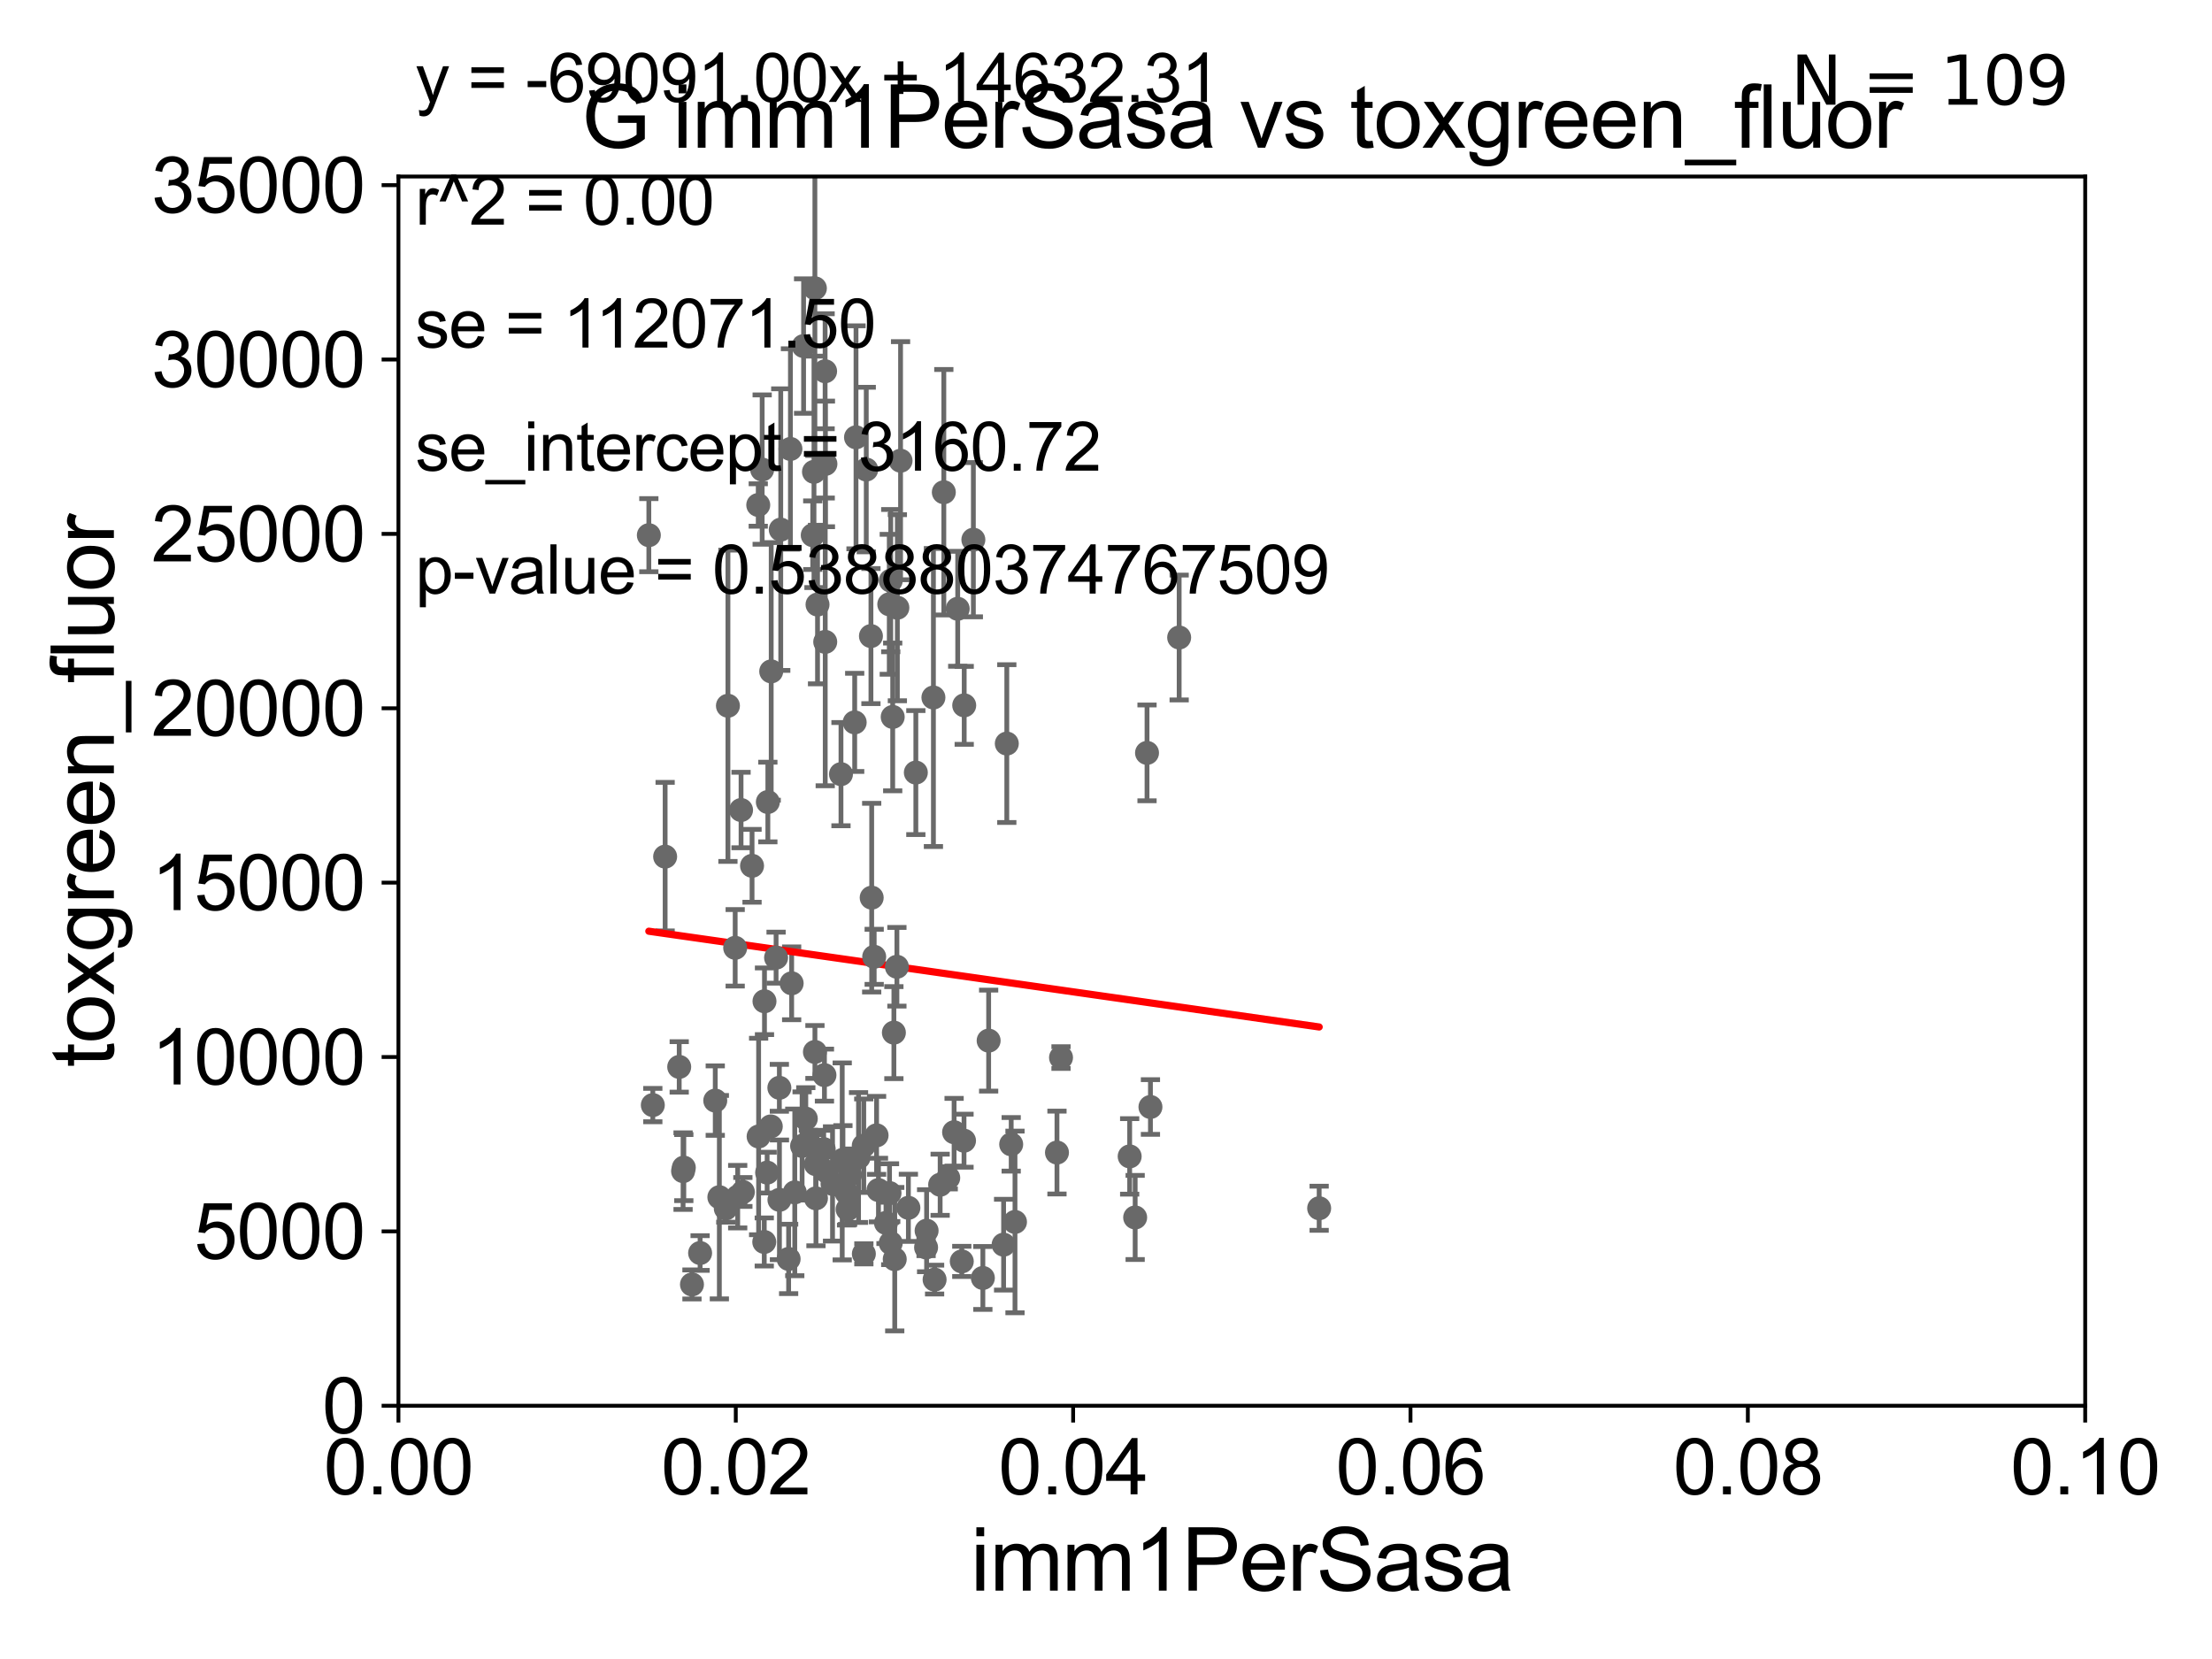 <?xml version="1.0" encoding="utf-8" standalone="no"?>
<!DOCTYPE svg PUBLIC "-//W3C//DTD SVG 1.1//EN"
  "http://www.w3.org/Graphics/SVG/1.1/DTD/svg11.dtd">
<svg xmlns:xlink="http://www.w3.org/1999/xlink" width="460.8pt" height="345.6pt" viewBox="0 0 460.8 345.6" xmlns="http://www.w3.org/2000/svg" version="1.1">
 <defs>
  <style type="text/css">*{stroke-linejoin: round; stroke-linecap: butt}</style>
 </defs>
 <g id="figure_1">
  <g id="patch_1">
   <path d="M 0 345.6 
L 460.8 345.6 
L 460.8 0 
L 0 0 
z
" style="fill: #ffffff"/>
  </g>
  <g id="axes_1">
   <g id="patch_2">
    <path d="M 83 292.84 
L 434.385 292.84 
L 434.385 36.775 
L 83 36.775 
z
" style="fill: #ffffff"/>
   </g>
   <g id="PathCollection_1">
    <defs>
     <path id="m433307937a" d="M 0 1.118 
C 0.297 1.118 0.581 1 0.791 0.791 
C 1 0.581 1.118 0.297 1.118 0 
C 1.118 -0.297 1 -0.581 0.791 -0.791 
C 0.581 -1 0.297 -1.118 0 -1.118 
C -0.297 -1.118 -0.581 -1 -0.791 -0.791 
C -1 -0.581 -1.118 -0.297 -1.118 0 
C -1.118 0.297 -1 0.581 -0.791 0.791 
C -0.581 1 -0.297 1.118 0 1.118 
z
" style="stroke: #696969"/>
    </defs>
    <g clip-path="url(#pe417e95462)">
     <use xlink:href="#m433307937a" x="164.663" y="93.526" style="fill: #696969; stroke: #696969"/>
     <use xlink:href="#m433307937a" x="210.649" y="238.386" style="fill: #696969; stroke: #696969"/>
     <use xlink:href="#m433307937a" x="159.808" y="244.276" style="fill: #696969; stroke: #696969"/>
     <use xlink:href="#m433307937a" x="182.608" y="236.513" style="fill: #696969; stroke: #696969"/>
     <use xlink:href="#m433307937a" x="177.088" y="244.763" style="fill: #696969; stroke: #696969"/>
     <use xlink:href="#m433307937a" x="168.405" y="237.866" style="fill: #696969; stroke: #696969"/>
     <use xlink:href="#m433307937a" x="159.21" y="258.724" style="fill: #696969; stroke: #696969"/>
     <use xlink:href="#m433307937a" x="181.433" y="132.506" style="fill: #696969; stroke: #696969"/>
     <use xlink:href="#m433307937a" x="159.257" y="208.583" style="fill: #696969; stroke: #696969"/>
     <use xlink:href="#m433307937a" x="164.916" y="204.84" style="fill: #696969; stroke: #696969"/>
     <use xlink:href="#m433307937a" x="144.149" y="267.577" style="fill: #696969; stroke: #696969"/>
     <use xlink:href="#m433307937a" x="183.001" y="247.912" style="fill: #696969; stroke: #696969"/>
     <use xlink:href="#m433307937a" x="182.11" y="199.322" style="fill: #696969; stroke: #696969"/>
     <use xlink:href="#m433307937a" x="195.85" y="246.802" style="fill: #696969; stroke: #696969"/>
     <use xlink:href="#m433307937a" x="151.642" y="147.023" style="fill: #696969; stroke: #696969"/>
     <use xlink:href="#m433307937a" x="178.848" y="241.129" style="fill: #696969; stroke: #696969"/>
     <use xlink:href="#m433307937a" x="185.966" y="149.352" style="fill: #696969; stroke: #696969"/>
     <use xlink:href="#m433307937a" x="172.237" y="244.082" style="fill: #696969; stroke: #696969"/>
     <use xlink:href="#m433307937a" x="220.186" y="240.098" style="fill: #696969; stroke: #696969"/>
     <use xlink:href="#m433307937a" x="175.599" y="241.603" style="fill: #696969; stroke: #696969"/>
     <use xlink:href="#m433307937a" x="169.979" y="249.635" style="fill: #696969; stroke: #696969"/>
     <use xlink:href="#m433307937a" x="145.845" y="261.029" style="fill: #696969; stroke: #696969"/>
     <use xlink:href="#m433307937a" x="169.945" y="242.52" style="fill: #696969; stroke: #696969"/>
     <use xlink:href="#m433307937a" x="199.51" y="126.822" style="fill: #696969; stroke: #696969"/>
     <use xlink:href="#m433307937a" x="200.356" y="262.775" style="fill: #696969; stroke: #696969"/>
     <use xlink:href="#m433307937a" x="238.946" y="156.841" style="fill: #696969; stroke: #696969"/>
     <use xlink:href="#m433307937a" x="153.677" y="249.287" style="fill: #696969; stroke: #696969"/>
     <use xlink:href="#m433307937a" x="171.91" y="133.718" style="fill: #696969; stroke: #696969"/>
     <use xlink:href="#m433307937a" x="204.749" y="266.224" style="fill: #696969; stroke: #696969"/>
     <use xlink:href="#m433307937a" x="205.953" y="216.78" style="fill: #696969; stroke: #696969"/>
     <use xlink:href="#m433307937a" x="149.855" y="249.395" style="fill: #696969; stroke: #696969"/>
     <use xlink:href="#m433307937a" x="159.958" y="167.075" style="fill: #696969; stroke: #696969"/>
     <use xlink:href="#m433307937a" x="179.935" y="238.669" style="fill: #696969; stroke: #696969"/>
     <use xlink:href="#m433307937a" x="138.56" y="178.452" style="fill: #696969; stroke: #696969"/>
     <use xlink:href="#m433307937a" x="175.192" y="161.27" style="fill: #696969; stroke: #696969"/>
     <use xlink:href="#m433307937a" x="169.766" y="219.143" style="fill: #696969; stroke: #696969"/>
     <use xlink:href="#m433307937a" x="197.536" y="245.369" style="fill: #696969; stroke: #696969"/>
     <use xlink:href="#m433307937a" x="167.092" y="238.724" style="fill: #696969; stroke: #696969"/>
     <use xlink:href="#m433307937a" x="165.565" y="248.393" style="fill: #696969; stroke: #696969"/>
     <use xlink:href="#m433307937a" x="167.863" y="233.038" style="fill: #696969; stroke: #696969"/>
     <use xlink:href="#m433307937a" x="236.475" y="253.619" style="fill: #696969; stroke: #696969"/>
     <use xlink:href="#m433307937a" x="209.068" y="259.287" style="fill: #696969; stroke: #696969"/>
     <use xlink:href="#m433307937a" x="239.658" y="230.605" style="fill: #696969; stroke: #696969"/>
     <use xlink:href="#m433307937a" x="194.448" y="145.302" style="fill: #696969; stroke: #696969"/>
     <use xlink:href="#m433307937a" x="198.756" y="235.862" style="fill: #696969; stroke: #696969"/>
     <use xlink:href="#m433307937a" x="154.755" y="248.31" style="fill: #696969; stroke: #696969"/>
     <use xlink:href="#m433307937a" x="171.748" y="223.968" style="fill: #696969; stroke: #696969"/>
     <use xlink:href="#m433307937a" x="171.592" y="239.38" style="fill: #696969; stroke: #696969"/>
     <use xlink:href="#m433307937a" x="160.568" y="234.657" style="fill: #696969; stroke: #696969"/>
     <use xlink:href="#m433307937a" x="193.029" y="256.375" style="fill: #696969; stroke: #696969"/>
     <use xlink:href="#m433307937a" x="153.153" y="197.448" style="fill: #696969; stroke: #696969"/>
     <use xlink:href="#m433307937a" x="186.213" y="215.115" style="fill: #696969; stroke: #696969"/>
     <use xlink:href="#m433307937a" x="192.92" y="259.868" style="fill: #696969; stroke: #696969"/>
     <use xlink:href="#m433307937a" x="162.355" y="226.608" style="fill: #696969; stroke: #696969"/>
     <use xlink:href="#m433307937a" x="185.304" y="248.535" style="fill: #696969; stroke: #696969"/>
     <use xlink:href="#m433307937a" x="156.665" y="180.365" style="fill: #696969; stroke: #696969"/>
     <use xlink:href="#m433307937a" x="171.886" y="77.339" style="fill: #696969; stroke: #696969"/>
     <use xlink:href="#m433307937a" x="179.958" y="261.202" style="fill: #696969; stroke: #696969"/>
     <use xlink:href="#m433307937a" x="181.589" y="186.998" style="fill: #696969; stroke: #696969"/>
     <use xlink:href="#m433307937a" x="184.567" y="254.754" style="fill: #696969; stroke: #696969"/>
     <use xlink:href="#m433307937a" x="245.641" y="132.803" style="fill: #696969; stroke: #696969"/>
     <use xlink:href="#m433307937a" x="149.001" y="229.276" style="fill: #696969; stroke: #696969"/>
     <use xlink:href="#m433307937a" x="185.559" y="120.957" style="fill: #696969; stroke: #696969"/>
     <use xlink:href="#m433307937a" x="160.656" y="139.863" style="fill: #696969; stroke: #696969"/>
     <use xlink:href="#m433307937a" x="141.492" y="222.257" style="fill: #696969; stroke: #696969"/>
     <use xlink:href="#m433307937a" x="186.938" y="126.6" style="fill: #696969; stroke: #696969"/>
     <use xlink:href="#m433307937a" x="176.573" y="251.92" style="fill: #696969; stroke: #696969"/>
     <use xlink:href="#m433307937a" x="154.376" y="168.741" style="fill: #696969; stroke: #696969"/>
     <use xlink:href="#m433307937a" x="158.035" y="236.751" style="fill: #696969; stroke: #696969"/>
     <use xlink:href="#m433307937a" x="194.694" y="266.561" style="fill: #696969; stroke: #696969"/>
     <use xlink:href="#m433307937a" x="190.786" y="160.94" style="fill: #696969; stroke: #696969"/>
     <use xlink:href="#m433307937a" x="196.616" y="102.541" style="fill: #696969; stroke: #696969"/>
     <use xlink:href="#m433307937a" x="185.556" y="258.954" style="fill: #696969; stroke: #696969"/>
     <use xlink:href="#m433307937a" x="176.354" y="248.462" style="fill: #696969; stroke: #696969"/>
     <use xlink:href="#m433307937a" x="158.774" y="97.821" style="fill: #696969; stroke: #696969"/>
     <use xlink:href="#m433307937a" x="169.756" y="60.054" style="fill: #696969; stroke: #696969"/>
     <use xlink:href="#m433307937a" x="157.957" y="105.2" style="fill: #696969; stroke: #696969"/>
     <use xlink:href="#m433307937a" x="162.372" y="249.948" style="fill: #696969; stroke: #696969"/>
     <use xlink:href="#m433307937a" x="200.822" y="237.626" style="fill: #696969; stroke: #696969"/>
     <use xlink:href="#m433307937a" x="186.842" y="201.398" style="fill: #696969; stroke: #696969"/>
     <use xlink:href="#m433307937a" x="202.769" y="112.428" style="fill: #696969; stroke: #696969"/>
     <use xlink:href="#m433307937a" x="209.736" y="154.9" style="fill: #696969; stroke: #696969"/>
     <use xlink:href="#m433307937a" x="180.458" y="97.813" style="fill: #696969; stroke: #696969"/>
     <use xlink:href="#m433307937a" x="164.286" y="262.261" style="fill: #696969; stroke: #696969"/>
     <use xlink:href="#m433307937a" x="185.253" y="125.886" style="fill: #696969; stroke: #696969"/>
     <use xlink:href="#m433307937a" x="161.673" y="199.497" style="fill: #696969; stroke: #696969"/>
     <use xlink:href="#m433307937a" x="142.297" y="243.965" style="fill: #696969; stroke: #696969"/>
     <use xlink:href="#m433307937a" x="162.644" y="110.328" style="fill: #696969; stroke: #696969"/>
     <use xlink:href="#m433307937a" x="221.029" y="220.313" style="fill: #696969; stroke: #696969"/>
     <use xlink:href="#m433307937a" x="173.433" y="246.625" style="fill: #696969; stroke: #696969"/>
     <use xlink:href="#m433307937a" x="178.047" y="150.485" style="fill: #696969; stroke: #696969"/>
     <use xlink:href="#m433307937a" x="200.863" y="146.936" style="fill: #696969; stroke: #696969"/>
     <use xlink:href="#m433307937a" x="171.95" y="96.642" style="fill: #696969; stroke: #696969"/>
     <use xlink:href="#m433307937a" x="187.604" y="95.974" style="fill: #696969; stroke: #696969"/>
     <use xlink:href="#m433307937a" x="178.323" y="91.102" style="fill: #696969; stroke: #696969"/>
     <use xlink:href="#m433307937a" x="142.45" y="243.238" style="fill: #696969; stroke: #696969"/>
     <use xlink:href="#m433307937a" x="274.805" y="251.703" style="fill: #696969; stroke: #696969"/>
     <use xlink:href="#m433307937a" x="170.306" y="125.939" style="fill: #696969; stroke: #696969"/>
     <use xlink:href="#m433307937a" x="135.165" y="111.488" style="fill: #696969; stroke: #696969"/>
     <use xlink:href="#m433307937a" x="189.234" y="251.609" style="fill: #696969; stroke: #696969"/>
     <use xlink:href="#m433307937a" x="135.994" y="230.209" style="fill: #696969; stroke: #696969"/>
     <use xlink:href="#m433307937a" x="151.193" y="251.745" style="fill: #696969; stroke: #696969"/>
     <use xlink:href="#m433307937a" x="186.39" y="262.308" style="fill: #696969; stroke: #696969"/>
     <use xlink:href="#m433307937a" x="211.442" y="254.553" style="fill: #696969; stroke: #696969"/>
     <use xlink:href="#m433307937a" x="169.31" y="111.489" style="fill: #696969; stroke: #696969"/>
     <use xlink:href="#m433307937a" x="169.567" y="98.294" style="fill: #696969; stroke: #696969"/>
     <use xlink:href="#m433307937a" x="235.331" y="240.9" style="fill: #696969; stroke: #696969"/>
     <use xlink:href="#m433307937a" x="175.45" y="241.941" style="fill: #696969; stroke: #696969"/>
     <use xlink:href="#m433307937a" x="167.403" y="72.091" style="fill: #696969; stroke: #696969"/>
    </g>
   </g>
   <g id="matplotlib.axis_1">
    <g id="xtick_1">
     <g id="line2d_1">
      <defs>
       <path id="m5fdb3e440a" d="M 0 0 
L 0 3.5 
" style="stroke: #000000; stroke-width: 0.8"/>
      </defs>
      <g>
       <use xlink:href="#m5fdb3e440a" x="83" y="292.84" style="stroke: #000000; stroke-width: 0.8"/>
      </g>
     </g>
     <g id="text_1">
      <!-- 0.00 -->
      <g transform="translate(67.431 311.293)scale(0.16 -0.16)">
       <defs>
        <path id="ArialMT-30" d="M 266 2259 
Q 266 3072 433 3567 
Q 600 4063 929 4331 
Q 1259 4600 1759 4600 
Q 2128 4600 2406 4451 
Q 2684 4303 2865 4023 
Q 3047 3744 3150 3342 
Q 3253 2941 3253 2259 
Q 3253 1453 3087 958 
Q 2922 463 2592 192 
Q 2263 -78 1759 -78 
Q 1097 -78 719 397 
Q 266 969 266 2259 
z
M 844 2259 
Q 844 1131 1108 757 
Q 1372 384 1759 384 
Q 2147 384 2411 759 
Q 2675 1134 2675 2259 
Q 2675 3391 2411 3762 
Q 2147 4134 1753 4134 
Q 1366 4134 1134 3806 
Q 844 3388 844 2259 
z
" transform="scale(0.016)"/>
        <path id="ArialMT-2e" d="M 581 0 
L 581 641 
L 1222 641 
L 1222 0 
L 581 0 
z
" transform="scale(0.016)"/>
       </defs>
       <use xlink:href="#ArialMT-30"/>
       <use xlink:href="#ArialMT-2e" x="55.615"/>
       <use xlink:href="#ArialMT-30" x="83.398"/>
       <use xlink:href="#ArialMT-30" x="139.014"/>
      </g>
     </g>
    </g>
    <g id="xtick_2">
     <g id="line2d_2">
      <g>
       <use xlink:href="#m5fdb3e440a" x="153.277" y="292.84" style="stroke: #000000; stroke-width: 0.8"/>
      </g>
     </g>
     <g id="text_2">
      <!-- 0.02 -->
      <g transform="translate(137.708 311.293)scale(0.16 -0.16)">
       <defs>
        <path id="ArialMT-32" d="M 3222 541 
L 3222 0 
L 194 0 
Q 188 203 259 391 
Q 375 700 629 1000 
Q 884 1300 1366 1694 
Q 2113 2306 2375 2664 
Q 2638 3022 2638 3341 
Q 2638 3675 2398 3904 
Q 2159 4134 1775 4134 
Q 1369 4134 1125 3890 
Q 881 3647 878 3216 
L 300 3275 
Q 359 3922 746 4261 
Q 1134 4600 1788 4600 
Q 2447 4600 2831 4234 
Q 3216 3869 3216 3328 
Q 3216 3053 3103 2787 
Q 2991 2522 2730 2228 
Q 2469 1934 1863 1422 
Q 1356 997 1212 845 
Q 1069 694 975 541 
L 3222 541 
z
" transform="scale(0.016)"/>
       </defs>
       <use xlink:href="#ArialMT-30"/>
       <use xlink:href="#ArialMT-2e" x="55.615"/>
       <use xlink:href="#ArialMT-30" x="83.398"/>
       <use xlink:href="#ArialMT-32" x="139.014"/>
      </g>
     </g>
    </g>
    <g id="xtick_3">
     <g id="line2d_3">
      <g>
       <use xlink:href="#m5fdb3e440a" x="223.554" y="292.84" style="stroke: #000000; stroke-width: 0.8"/>
      </g>
     </g>
     <g id="text_3">
      <!-- 0.04 -->
      <g transform="translate(207.985 311.293)scale(0.16 -0.16)">
       <defs>
        <path id="ArialMT-34" d="M 2069 0 
L 2069 1097 
L 81 1097 
L 81 1613 
L 2172 4581 
L 2631 4581 
L 2631 1613 
L 3250 1613 
L 3250 1097 
L 2631 1097 
L 2631 0 
L 2069 0 
z
M 2069 1613 
L 2069 3678 
L 634 1613 
L 2069 1613 
z
" transform="scale(0.016)"/>
       </defs>
       <use xlink:href="#ArialMT-30"/>
       <use xlink:href="#ArialMT-2e" x="55.615"/>
       <use xlink:href="#ArialMT-30" x="83.398"/>
       <use xlink:href="#ArialMT-34" x="139.014"/>
      </g>
     </g>
    </g>
    <g id="xtick_4">
     <g id="line2d_4">
      <g>
       <use xlink:href="#m5fdb3e440a" x="293.831" y="292.84" style="stroke: #000000; stroke-width: 0.8"/>
      </g>
     </g>
     <g id="text_4">
      <!-- 0.06 -->
      <g transform="translate(278.262 311.293)scale(0.16 -0.16)">
       <defs>
        <path id="ArialMT-36" d="M 3184 3459 
L 2625 3416 
Q 2550 3747 2413 3897 
Q 2184 4138 1850 4138 
Q 1581 4138 1378 3988 
Q 1113 3794 959 3422 
Q 806 3050 800 2363 
Q 1003 2672 1297 2822 
Q 1591 2972 1913 2972 
Q 2475 2972 2870 2558 
Q 3266 2144 3266 1488 
Q 3266 1056 3080 686 
Q 2894 316 2569 119 
Q 2244 -78 1831 -78 
Q 1128 -78 684 439 
Q 241 956 241 2144 
Q 241 3472 731 4075 
Q 1159 4600 1884 4600 
Q 2425 4600 2770 4297 
Q 3116 3994 3184 3459 
z
M 888 1484 
Q 888 1194 1011 928 
Q 1134 663 1356 523 
Q 1578 384 1822 384 
Q 2178 384 2434 671 
Q 2691 959 2691 1453 
Q 2691 1928 2437 2201 
Q 2184 2475 1800 2475 
Q 1419 2475 1153 2201 
Q 888 1928 888 1484 
z
" transform="scale(0.016)"/>
       </defs>
       <use xlink:href="#ArialMT-30"/>
       <use xlink:href="#ArialMT-2e" x="55.615"/>
       <use xlink:href="#ArialMT-30" x="83.398"/>
       <use xlink:href="#ArialMT-36" x="139.014"/>
      </g>
     </g>
    </g>
    <g id="xtick_5">
     <g id="line2d_5">
      <g>
       <use xlink:href="#m5fdb3e440a" x="364.108" y="292.84" style="stroke: #000000; stroke-width: 0.8"/>
      </g>
     </g>
     <g id="text_5">
      <!-- 0.08 -->
      <g transform="translate(348.539 311.293)scale(0.16 -0.16)">
       <defs>
        <path id="ArialMT-38" d="M 1131 2484 
Q 781 2613 612 2850 
Q 444 3088 444 3419 
Q 444 3919 803 4259 
Q 1163 4600 1759 4600 
Q 2359 4600 2725 4251 
Q 3091 3903 3091 3403 
Q 3091 3084 2923 2848 
Q 2756 2613 2416 2484 
Q 2838 2347 3058 2040 
Q 3278 1734 3278 1309 
Q 3278 722 2862 322 
Q 2447 -78 1769 -78 
Q 1091 -78 675 323 
Q 259 725 259 1325 
Q 259 1772 486 2073 
Q 713 2375 1131 2484 
z
M 1019 3438 
Q 1019 3113 1228 2906 
Q 1438 2700 1772 2700 
Q 2097 2700 2305 2904 
Q 2513 3109 2513 3406 
Q 2513 3716 2298 3927 
Q 2084 4138 1766 4138 
Q 1444 4138 1231 3931 
Q 1019 3725 1019 3438 
z
M 838 1322 
Q 838 1081 952 856 
Q 1066 631 1291 507 
Q 1516 384 1775 384 
Q 2178 384 2440 643 
Q 2703 903 2703 1303 
Q 2703 1709 2433 1975 
Q 2163 2241 1756 2241 
Q 1359 2241 1098 1978 
Q 838 1716 838 1322 
z
" transform="scale(0.016)"/>
       </defs>
       <use xlink:href="#ArialMT-30"/>
       <use xlink:href="#ArialMT-2e" x="55.615"/>
       <use xlink:href="#ArialMT-30" x="83.398"/>
       <use xlink:href="#ArialMT-38" x="139.014"/>
      </g>
     </g>
    </g>
    <g id="xtick_6">
     <g id="line2d_6">
      <g>
       <use xlink:href="#m5fdb3e440a" x="434.385" y="292.84" style="stroke: #000000; stroke-width: 0.8"/>
      </g>
     </g>
     <g id="text_6">
      <!-- 0.10 -->
      <g transform="translate(418.816 311.293)scale(0.16 -0.16)">
       <defs>
        <path id="ArialMT-31" d="M 2384 0 
L 1822 0 
L 1822 3584 
Q 1619 3391 1289 3197 
Q 959 3003 697 2906 
L 697 3450 
Q 1169 3672 1522 3987 
Q 1875 4303 2022 4600 
L 2384 4600 
L 2384 0 
z
" transform="scale(0.016)"/>
       </defs>
       <use xlink:href="#ArialMT-30"/>
       <use xlink:href="#ArialMT-2e" x="55.615"/>
       <use xlink:href="#ArialMT-31" x="83.398"/>
       <use xlink:href="#ArialMT-30" x="139.014"/>
      </g>
     </g>
    </g>
    <g id="text_7">
     <!-- imm1PerSasa -->
     <g transform="translate(202.177 331.357)scale(0.18 -0.18)">
      <defs>
       <path id="ArialMT-69" d="M 425 3934 
L 425 4581 
L 988 4581 
L 988 3934 
L 425 3934 
z
M 425 0 
L 425 3319 
L 988 3319 
L 988 0 
L 425 0 
z
" transform="scale(0.016)"/>
       <path id="ArialMT-6d" d="M 422 0 
L 422 3319 
L 925 3319 
L 925 2853 
Q 1081 3097 1340 3245 
Q 1600 3394 1931 3394 
Q 2300 3394 2536 3241 
Q 2772 3088 2869 2813 
Q 3263 3394 3894 3394 
Q 4388 3394 4653 3120 
Q 4919 2847 4919 2278 
L 4919 0 
L 4359 0 
L 4359 2091 
Q 4359 2428 4304 2576 
Q 4250 2725 4106 2815 
Q 3963 2906 3769 2906 
Q 3419 2906 3187 2673 
Q 2956 2441 2956 1928 
L 2956 0 
L 2394 0 
L 2394 2156 
Q 2394 2531 2256 2718 
Q 2119 2906 1806 2906 
Q 1569 2906 1367 2781 
Q 1166 2656 1075 2415 
Q 984 2175 984 1722 
L 984 0 
L 422 0 
z
" transform="scale(0.016)"/>
       <path id="ArialMT-50" d="M 494 0 
L 494 4581 
L 2222 4581 
Q 2678 4581 2919 4538 
Q 3256 4481 3484 4323 
Q 3713 4166 3852 3881 
Q 3991 3597 3991 3256 
Q 3991 2672 3619 2267 
Q 3247 1863 2275 1863 
L 1100 1863 
L 1100 0 
L 494 0 
z
M 1100 2403 
L 2284 2403 
Q 2872 2403 3119 2622 
Q 3366 2841 3366 3238 
Q 3366 3525 3220 3729 
Q 3075 3934 2838 4000 
Q 2684 4041 2272 4041 
L 1100 4041 
L 1100 2403 
z
" transform="scale(0.016)"/>
       <path id="ArialMT-65" d="M 2694 1069 
L 3275 997 
Q 3138 488 2766 206 
Q 2394 -75 1816 -75 
Q 1088 -75 661 373 
Q 234 822 234 1631 
Q 234 2469 665 2931 
Q 1097 3394 1784 3394 
Q 2450 3394 2872 2941 
Q 3294 2488 3294 1666 
Q 3294 1616 3291 1516 
L 816 1516 
Q 847 969 1125 678 
Q 1403 388 1819 388 
Q 2128 388 2347 550 
Q 2566 713 2694 1069 
z
M 847 1978 
L 2700 1978 
Q 2663 2397 2488 2606 
Q 2219 2931 1791 2931 
Q 1403 2931 1139 2672 
Q 875 2413 847 1978 
z
" transform="scale(0.016)"/>
       <path id="ArialMT-72" d="M 416 0 
L 416 3319 
L 922 3319 
L 922 2816 
Q 1116 3169 1280 3281 
Q 1444 3394 1641 3394 
Q 1925 3394 2219 3213 
L 2025 2691 
Q 1819 2813 1613 2813 
Q 1428 2813 1281 2702 
Q 1134 2591 1072 2394 
Q 978 2094 978 1738 
L 978 0 
L 416 0 
z
" transform="scale(0.016)"/>
       <path id="ArialMT-53" d="M 288 1472 
L 859 1522 
Q 900 1178 1048 958 
Q 1197 738 1509 602 
Q 1822 466 2213 466 
Q 2559 466 2825 569 
Q 3091 672 3220 851 
Q 3350 1031 3350 1244 
Q 3350 1459 3225 1620 
Q 3100 1781 2813 1891 
Q 2628 1963 1997 2114 
Q 1366 2266 1113 2400 
Q 784 2572 623 2826 
Q 463 3081 463 3397 
Q 463 3744 659 4045 
Q 856 4347 1234 4503 
Q 1613 4659 2075 4659 
Q 2584 4659 2973 4495 
Q 3363 4331 3572 4012 
Q 3781 3694 3797 3291 
L 3216 3247 
Q 3169 3681 2898 3903 
Q 2628 4125 2100 4125 
Q 1550 4125 1298 3923 
Q 1047 3722 1047 3438 
Q 1047 3191 1225 3031 
Q 1400 2872 2139 2705 
Q 2878 2538 3153 2413 
Q 3553 2228 3743 1945 
Q 3934 1663 3934 1294 
Q 3934 928 3725 604 
Q 3516 281 3123 101 
Q 2731 -78 2241 -78 
Q 1619 -78 1198 103 
Q 778 284 539 648 
Q 300 1013 288 1472 
z
" transform="scale(0.016)"/>
       <path id="ArialMT-61" d="M 2588 409 
Q 2275 144 1986 34 
Q 1697 -75 1366 -75 
Q 819 -75 525 192 
Q 231 459 231 875 
Q 231 1119 342 1320 
Q 453 1522 633 1644 
Q 813 1766 1038 1828 
Q 1203 1872 1538 1913 
Q 2219 1994 2541 2106 
Q 2544 2222 2544 2253 
Q 2544 2597 2384 2738 
Q 2169 2928 1744 2928 
Q 1347 2928 1158 2789 
Q 969 2650 878 2297 
L 328 2372 
Q 403 2725 575 2942 
Q 747 3159 1072 3276 
Q 1397 3394 1825 3394 
Q 2250 3394 2515 3294 
Q 2781 3194 2906 3042 
Q 3031 2891 3081 2659 
Q 3109 2516 3109 2141 
L 3109 1391 
Q 3109 606 3145 398 
Q 3181 191 3288 0 
L 2700 0 
Q 2613 175 2588 409 
z
M 2541 1666 
Q 2234 1541 1622 1453 
Q 1275 1403 1131 1340 
Q 988 1278 909 1158 
Q 831 1038 831 891 
Q 831 666 1001 516 
Q 1172 366 1500 366 
Q 1825 366 2078 508 
Q 2331 650 2450 897 
Q 2541 1088 2541 1459 
L 2541 1666 
z
" transform="scale(0.016)"/>
       <path id="ArialMT-73" d="M 197 991 
L 753 1078 
Q 800 744 1014 566 
Q 1228 388 1613 388 
Q 2000 388 2187 545 
Q 2375 703 2375 916 
Q 2375 1106 2209 1216 
Q 2094 1291 1634 1406 
Q 1016 1563 777 1677 
Q 538 1791 414 1992 
Q 291 2194 291 2438 
Q 291 2659 392 2848 
Q 494 3038 669 3163 
Q 800 3259 1026 3326 
Q 1253 3394 1513 3394 
Q 1903 3394 2198 3281 
Q 2494 3169 2634 2976 
Q 2775 2784 2828 2463 
L 2278 2388 
Q 2241 2644 2061 2787 
Q 1881 2931 1553 2931 
Q 1166 2931 1000 2803 
Q 834 2675 834 2503 
Q 834 2394 903 2306 
Q 972 2216 1119 2156 
Q 1203 2125 1616 2013 
Q 2213 1853 2448 1751 
Q 2684 1650 2818 1456 
Q 2953 1263 2953 975 
Q 2953 694 2789 445 
Q 2625 197 2315 61 
Q 2006 -75 1616 -75 
Q 969 -75 630 194 
Q 291 463 197 991 
z
" transform="scale(0.016)"/>
      </defs>
      <use xlink:href="#ArialMT-69"/>
      <use xlink:href="#ArialMT-6d" x="22.217"/>
      <use xlink:href="#ArialMT-6d" x="105.518"/>
      <use xlink:href="#ArialMT-31" x="188.818"/>
      <use xlink:href="#ArialMT-50" x="244.434"/>
      <use xlink:href="#ArialMT-65" x="311.133"/>
      <use xlink:href="#ArialMT-72" x="366.748"/>
      <use xlink:href="#ArialMT-53" x="400.049"/>
      <use xlink:href="#ArialMT-61" x="466.748"/>
      <use xlink:href="#ArialMT-73" x="522.363"/>
      <use xlink:href="#ArialMT-61" x="572.363"/>
     </g>
    </g>
   </g>
   <g id="matplotlib.axis_2">
    <g id="ytick_1">
     <g id="line2d_7">
      <defs>
       <path id="m90d471af15" d="M 0 0 
L -3.5 0 
" style="stroke: #000000; stroke-width: 0.8"/>
      </defs>
      <g>
       <use xlink:href="#m90d471af15" x="83" y="292.84" style="stroke: #000000; stroke-width: 0.8"/>
      </g>
     </g>
     <g id="text_8">
      <!-- 0 -->
      <g transform="translate(67.103 298.566)scale(0.16 -0.16)">
       <use xlink:href="#ArialMT-30"/>
      </g>
     </g>
    </g>
    <g id="ytick_2">
     <g id="line2d_8">
      <g>
       <use xlink:href="#m90d471af15" x="83" y="256.516" style="stroke: #000000; stroke-width: 0.8"/>
      </g>
     </g>
     <g id="text_9">
      <!-- 5000 -->
      <g transform="translate(40.41 262.242)scale(0.16 -0.16)">
       <defs>
        <path id="ArialMT-35" d="M 266 1200 
L 856 1250 
Q 922 819 1161 601 
Q 1400 384 1738 384 
Q 2144 384 2425 690 
Q 2706 997 2706 1503 
Q 2706 1984 2436 2262 
Q 2166 2541 1728 2541 
Q 1456 2541 1237 2417 
Q 1019 2294 894 2097 
L 366 2166 
L 809 4519 
L 3088 4519 
L 3088 3981 
L 1259 3981 
L 1013 2750 
Q 1425 3038 1878 3038 
Q 2478 3038 2890 2622 
Q 3303 2206 3303 1553 
Q 3303 931 2941 478 
Q 2500 -78 1738 -78 
Q 1113 -78 717 272 
Q 322 622 266 1200 
z
" transform="scale(0.016)"/>
       </defs>
       <use xlink:href="#ArialMT-35"/>
       <use xlink:href="#ArialMT-30" x="55.615"/>
       <use xlink:href="#ArialMT-30" x="111.23"/>
       <use xlink:href="#ArialMT-30" x="166.846"/>
      </g>
     </g>
    </g>
    <g id="ytick_3">
     <g id="line2d_9">
      <g>
       <use xlink:href="#m90d471af15" x="83" y="220.192" style="stroke: #000000; stroke-width: 0.8"/>
      </g>
     </g>
     <g id="text_10">
      <!-- 10000 -->
      <g transform="translate(31.512 225.918)scale(0.16 -0.16)">
       <use xlink:href="#ArialMT-31"/>
       <use xlink:href="#ArialMT-30" x="55.615"/>
       <use xlink:href="#ArialMT-30" x="111.23"/>
       <use xlink:href="#ArialMT-30" x="166.846"/>
       <use xlink:href="#ArialMT-30" x="222.461"/>
      </g>
     </g>
    </g>
    <g id="ytick_4">
     <g id="line2d_10">
      <g>
       <use xlink:href="#m90d471af15" x="83" y="183.867" style="stroke: #000000; stroke-width: 0.8"/>
      </g>
     </g>
     <g id="text_11">
      <!-- 15000 -->
      <g transform="translate(31.512 189.594)scale(0.16 -0.16)">
       <use xlink:href="#ArialMT-31"/>
       <use xlink:href="#ArialMT-35" x="55.615"/>
       <use xlink:href="#ArialMT-30" x="111.23"/>
       <use xlink:href="#ArialMT-30" x="166.846"/>
       <use xlink:href="#ArialMT-30" x="222.461"/>
      </g>
     </g>
    </g>
    <g id="ytick_5">
     <g id="line2d_11">
      <g>
       <use xlink:href="#m90d471af15" x="83" y="147.543" style="stroke: #000000; stroke-width: 0.8"/>
      </g>
     </g>
     <g id="text_12">
      <!-- 20000 -->
      <g transform="translate(31.512 153.27)scale(0.16 -0.16)">
       <use xlink:href="#ArialMT-32"/>
       <use xlink:href="#ArialMT-30" x="55.615"/>
       <use xlink:href="#ArialMT-30" x="111.23"/>
       <use xlink:href="#ArialMT-30" x="166.846"/>
       <use xlink:href="#ArialMT-30" x="222.461"/>
      </g>
     </g>
    </g>
    <g id="ytick_6">
     <g id="line2d_12">
      <g>
       <use xlink:href="#m90d471af15" x="83" y="111.219" style="stroke: #000000; stroke-width: 0.8"/>
      </g>
     </g>
     <g id="text_13">
      <!-- 25000 -->
      <g transform="translate(31.512 116.945)scale(0.16 -0.16)">
       <use xlink:href="#ArialMT-32"/>
       <use xlink:href="#ArialMT-35" x="55.615"/>
       <use xlink:href="#ArialMT-30" x="111.23"/>
       <use xlink:href="#ArialMT-30" x="166.846"/>
       <use xlink:href="#ArialMT-30" x="222.461"/>
      </g>
     </g>
    </g>
    <g id="ytick_7">
     <g id="line2d_13">
      <g>
       <use xlink:href="#m90d471af15" x="83" y="74.895" style="stroke: #000000; stroke-width: 0.8"/>
      </g>
     </g>
     <g id="text_14">
      <!-- 30000 -->
      <g transform="translate(31.512 80.621)scale(0.16 -0.16)">
       <defs>
        <path id="ArialMT-33" d="M 269 1209 
L 831 1284 
Q 928 806 1161 595 
Q 1394 384 1728 384 
Q 2125 384 2398 659 
Q 2672 934 2672 1341 
Q 2672 1728 2419 1979 
Q 2166 2231 1775 2231 
Q 1616 2231 1378 2169 
L 1441 2663 
Q 1497 2656 1531 2656 
Q 1891 2656 2178 2843 
Q 2466 3031 2466 3422 
Q 2466 3731 2256 3934 
Q 2047 4138 1716 4138 
Q 1388 4138 1169 3931 
Q 950 3725 888 3313 
L 325 3413 
Q 428 3978 793 4289 
Q 1159 4600 1703 4600 
Q 2078 4600 2393 4439 
Q 2709 4278 2876 4000 
Q 3044 3722 3044 3409 
Q 3044 3113 2884 2869 
Q 2725 2625 2413 2481 
Q 2819 2388 3044 2092 
Q 3269 1797 3269 1353 
Q 3269 753 2831 336 
Q 2394 -81 1725 -81 
Q 1122 -81 723 278 
Q 325 638 269 1209 
z
" transform="scale(0.016)"/>
       </defs>
       <use xlink:href="#ArialMT-33"/>
       <use xlink:href="#ArialMT-30" x="55.615"/>
       <use xlink:href="#ArialMT-30" x="111.23"/>
       <use xlink:href="#ArialMT-30" x="166.846"/>
       <use xlink:href="#ArialMT-30" x="222.461"/>
      </g>
     </g>
    </g>
    <g id="ytick_8">
     <g id="line2d_14">
      <g>
       <use xlink:href="#m90d471af15" x="83" y="38.571" style="stroke: #000000; stroke-width: 0.8"/>
      </g>
     </g>
     <g id="text_15">
      <!-- 35000 -->
      <g transform="translate(31.512 44.297)scale(0.16 -0.16)">
       <use xlink:href="#ArialMT-33"/>
       <use xlink:href="#ArialMT-35" x="55.615"/>
       <use xlink:href="#ArialMT-30" x="111.23"/>
       <use xlink:href="#ArialMT-30" x="166.846"/>
       <use xlink:href="#ArialMT-30" x="222.461"/>
      </g>
     </g>
    </g>
    <g id="text_16">
     <!-- toxgreen_fluor -->
     <g transform="translate(23.724 222.34)rotate(-90)scale(0.18 -0.18)">
      <defs>
       <path id="ArialMT-74" d="M 1650 503 
L 1731 6 
Q 1494 -44 1306 -44 
Q 1000 -44 831 53 
Q 663 150 594 308 
Q 525 466 525 972 
L 525 2881 
L 113 2881 
L 113 3319 
L 525 3319 
L 525 4141 
L 1084 4478 
L 1084 3319 
L 1650 3319 
L 1650 2881 
L 1084 2881 
L 1084 941 
Q 1084 700 1114 631 
Q 1144 563 1211 522 
Q 1278 481 1403 481 
Q 1497 481 1650 503 
z
" transform="scale(0.016)"/>
       <path id="ArialMT-6f" d="M 213 1659 
Q 213 2581 725 3025 
Q 1153 3394 1769 3394 
Q 2453 3394 2887 2945 
Q 3322 2497 3322 1706 
Q 3322 1066 3130 698 
Q 2938 331 2570 128 
Q 2203 -75 1769 -75 
Q 1072 -75 642 372 
Q 213 819 213 1659 
z
M 791 1659 
Q 791 1022 1069 705 
Q 1347 388 1769 388 
Q 2188 388 2466 706 
Q 2744 1025 2744 1678 
Q 2744 2294 2464 2611 
Q 2184 2928 1769 2928 
Q 1347 2928 1069 2612 
Q 791 2297 791 1659 
z
" transform="scale(0.016)"/>
       <path id="ArialMT-78" d="M 47 0 
L 1259 1725 
L 138 3319 
L 841 3319 
L 1350 2541 
Q 1494 2319 1581 2169 
Q 1719 2375 1834 2534 
L 2394 3319 
L 3066 3319 
L 1919 1756 
L 3153 0 
L 2463 0 
L 1781 1031 
L 1600 1309 
L 728 0 
L 47 0 
z
" transform="scale(0.016)"/>
       <path id="ArialMT-67" d="M 319 -275 
L 866 -356 
Q 900 -609 1056 -725 
Q 1266 -881 1628 -881 
Q 2019 -881 2231 -725 
Q 2444 -569 2519 -288 
Q 2563 -116 2559 434 
Q 2191 0 1641 0 
Q 956 0 581 494 
Q 206 988 206 1678 
Q 206 2153 378 2554 
Q 550 2956 876 3175 
Q 1203 3394 1644 3394 
Q 2231 3394 2613 2919 
L 2613 3319 
L 3131 3319 
L 3131 450 
Q 3131 -325 2973 -648 
Q 2816 -972 2473 -1159 
Q 2131 -1347 1631 -1347 
Q 1038 -1347 672 -1080 
Q 306 -813 319 -275 
z
M 784 1719 
Q 784 1066 1043 766 
Q 1303 466 1694 466 
Q 2081 466 2343 764 
Q 2606 1063 2606 1700 
Q 2606 2309 2336 2618 
Q 2066 2928 1684 2928 
Q 1309 2928 1046 2623 
Q 784 2319 784 1719 
z
" transform="scale(0.016)"/>
       <path id="ArialMT-6e" d="M 422 0 
L 422 3319 
L 928 3319 
L 928 2847 
Q 1294 3394 1984 3394 
Q 2284 3394 2536 3286 
Q 2788 3178 2913 3003 
Q 3038 2828 3088 2588 
Q 3119 2431 3119 2041 
L 3119 0 
L 2556 0 
L 2556 2019 
Q 2556 2363 2490 2533 
Q 2425 2703 2258 2804 
Q 2091 2906 1866 2906 
Q 1506 2906 1245 2678 
Q 984 2450 984 1813 
L 984 0 
L 422 0 
z
" transform="scale(0.016)"/>
       <path id="ArialMT-5f" d="M -97 -1272 
L -97 -866 
L 3631 -866 
L 3631 -1272 
L -97 -1272 
z
" transform="scale(0.016)"/>
       <path id="ArialMT-66" d="M 556 0 
L 556 2881 
L 59 2881 
L 59 3319 
L 556 3319 
L 556 3672 
Q 556 4006 616 4169 
Q 697 4388 901 4523 
Q 1106 4659 1475 4659 
Q 1713 4659 2000 4603 
L 1916 4113 
Q 1741 4144 1584 4144 
Q 1328 4144 1222 4034 
Q 1116 3925 1116 3625 
L 1116 3319 
L 1763 3319 
L 1763 2881 
L 1116 2881 
L 1116 0 
L 556 0 
z
" transform="scale(0.016)"/>
       <path id="ArialMT-6c" d="M 409 0 
L 409 4581 
L 972 4581 
L 972 0 
L 409 0 
z
" transform="scale(0.016)"/>
       <path id="ArialMT-75" d="M 2597 0 
L 2597 488 
Q 2209 -75 1544 -75 
Q 1250 -75 995 37 
Q 741 150 617 320 
Q 494 491 444 738 
Q 409 903 409 1263 
L 409 3319 
L 972 3319 
L 972 1478 
Q 972 1038 1006 884 
Q 1059 663 1231 536 
Q 1403 409 1656 409 
Q 1909 409 2131 539 
Q 2353 669 2445 892 
Q 2538 1116 2538 1541 
L 2538 3319 
L 3100 3319 
L 3100 0 
L 2597 0 
z
" transform="scale(0.016)"/>
      </defs>
      <use xlink:href="#ArialMT-74"/>
      <use xlink:href="#ArialMT-6f" x="27.783"/>
      <use xlink:href="#ArialMT-78" x="83.398"/>
      <use xlink:href="#ArialMT-67" x="133.398"/>
      <use xlink:href="#ArialMT-72" x="189.014"/>
      <use xlink:href="#ArialMT-65" x="222.314"/>
      <use xlink:href="#ArialMT-65" x="277.93"/>
      <use xlink:href="#ArialMT-6e" x="333.545"/>
      <use xlink:href="#ArialMT-5f" x="389.16"/>
      <use xlink:href="#ArialMT-66" x="444.775"/>
      <use xlink:href="#ArialMT-6c" x="472.559"/>
      <use xlink:href="#ArialMT-75" x="494.775"/>
      <use xlink:href="#ArialMT-6f" x="550.391"/>
      <use xlink:href="#ArialMT-72" x="606.006"/>
     </g>
    </g>
   </g>
   <g id="LineCollection_1">
    <path d="M 164.663 114.398 
L 164.663 72.653 
" clip-path="url(#pe417e95462)" style="fill: none; stroke: #696969"/>
    <path d="M 210.649 243.968 
L 210.649 232.803 
" clip-path="url(#pe417e95462)" style="fill: none; stroke: #696969"/>
    <path d="M 159.808 248.521 
L 159.808 240.031 
" clip-path="url(#pe417e95462)" style="fill: none; stroke: #696969"/>
    <path d="M 182.608 244.634 
L 182.608 228.393 
" clip-path="url(#pe417e95462)" style="fill: none; stroke: #696969"/>
    <path d="M 177.088 250.174 
L 177.088 239.352 
" clip-path="url(#pe417e95462)" style="fill: none; stroke: #696969"/>
    <path d="M 168.405 240.273 
L 168.405 235.46 
" clip-path="url(#pe417e95462)" style="fill: none; stroke: #696969"/>
    <path d="M 159.21 263.73 
L 159.21 253.717 
" clip-path="url(#pe417e95462)" style="fill: none; stroke: #696969"/>
    <path d="M 181.433 146.575 
L 181.433 118.437 
" clip-path="url(#pe417e95462)" style="fill: none; stroke: #696969"/>
    <path d="M 159.257 215.522 
L 159.257 201.644 
" clip-path="url(#pe417e95462)" style="fill: none; stroke: #696969"/>
    <path d="M 164.916 212.427 
L 164.916 197.253 
" clip-path="url(#pe417e95462)" style="fill: none; stroke: #696969"/>
    <path d="M 144.149 270.604 
L 144.149 264.55 
" clip-path="url(#pe417e95462)" style="fill: none; stroke: #696969"/>
    <path d="M 183.001 254.544 
L 183.001 241.28 
" clip-path="url(#pe417e95462)" style="fill: none; stroke: #696969"/>
    <path d="M 182.11 205.059 
L 182.11 193.584 
" clip-path="url(#pe417e95462)" style="fill: none; stroke: #696969"/>
    <path d="M 195.85 253.172 
L 195.85 240.432 
" clip-path="url(#pe417e95462)" style="fill: none; stroke: #696969"/>
    <path d="M 151.642 179.444 
L 151.642 114.602 
" clip-path="url(#pe417e95462)" style="fill: none; stroke: #696969"/>
    <path d="M 178.848 254.655 
L 178.848 227.604 
" clip-path="url(#pe417e95462)" style="fill: none; stroke: #696969"/>
    <path d="M 185.966 164.74 
L 185.966 133.965 
" clip-path="url(#pe417e95462)" style="fill: none; stroke: #696969"/>
    <path d="M 172.237 244.986 
L 172.237 243.178 
" clip-path="url(#pe417e95462)" style="fill: none; stroke: #696969"/>
    <path d="M 220.186 248.726 
L 220.186 231.47 
" clip-path="url(#pe417e95462)" style="fill: none; stroke: #696969"/>
    <path d="M 175.599 248.719 
L 175.599 234.486 
" clip-path="url(#pe417e95462)" style="fill: none; stroke: #696969"/>
    <path d="M 169.979 259.513 
L 169.979 239.756 
" clip-path="url(#pe417e95462)" style="fill: none; stroke: #696969"/>
    <path d="M 145.845 264.642 
L 145.845 257.417 
" clip-path="url(#pe417e95462)" style="fill: none; stroke: #696969"/>
    <path d="M 169.945 248.688 
L 169.945 236.352 
" clip-path="url(#pe417e95462)" style="fill: none; stroke: #696969"/>
    <path d="M 199.51 138.793 
L 199.51 114.851 
" clip-path="url(#pe417e95462)" style="fill: none; stroke: #696969"/>
    <path d="M 200.356 265.922 
L 200.356 259.628 
" clip-path="url(#pe417e95462)" style="fill: none; stroke: #696969"/>
    <path d="M 238.946 166.82 
L 238.946 146.861 
" clip-path="url(#pe417e95462)" style="fill: none; stroke: #696969"/>
    <path d="M 153.677 255.799 
L 153.677 242.775 
" clip-path="url(#pe417e95462)" style="fill: none; stroke: #696969"/>
    <path d="M 171.91 163.689 
L 171.91 103.748 
" clip-path="url(#pe417e95462)" style="fill: none; stroke: #696969"/>
    <path d="M 204.749 272.779 
L 204.749 259.668 
" clip-path="url(#pe417e95462)" style="fill: none; stroke: #696969"/>
    <path d="M 205.953 227.297 
L 205.953 206.263 
" clip-path="url(#pe417e95462)" style="fill: none; stroke: #696969"/>
    <path d="M 149.855 270.583 
L 149.855 228.207 
" clip-path="url(#pe417e95462)" style="fill: none; stroke: #696969"/>
    <path d="M 159.958 175.375 
L 159.958 158.776 
" clip-path="url(#pe417e95462)" style="fill: none; stroke: #696969"/>
    <path d="M 179.935 248.408 
L 179.935 228.93 
" clip-path="url(#pe417e95462)" style="fill: none; stroke: #696969"/>
    <path d="M 138.56 193.92 
L 138.56 162.984 
" clip-path="url(#pe417e95462)" style="fill: none; stroke: #696969"/>
    <path d="M 175.192 172.022 
L 175.192 150.517 
" clip-path="url(#pe417e95462)" style="fill: none; stroke: #696969"/>
    <path d="M 169.766 224.649 
L 169.766 213.637 
" clip-path="url(#pe417e95462)" style="fill: none; stroke: #696969"/>
    <path d="M 197.536 247.686 
L 197.536 243.052 
" clip-path="url(#pe417e95462)" style="fill: none; stroke: #696969"/>
    <path d="M 167.092 249.99 
L 167.092 227.459 
" clip-path="url(#pe417e95462)" style="fill: none; stroke: #696969"/>
    <path d="M 165.565 265.753 
L 165.565 231.034 
" clip-path="url(#pe417e95462)" style="fill: none; stroke: #696969"/>
    <path d="M 167.863 239.492 
L 167.863 226.584 
" clip-path="url(#pe417e95462)" style="fill: none; stroke: #696969"/>
    <path d="M 236.475 262.379 
L 236.475 244.86 
" clip-path="url(#pe417e95462)" style="fill: none; stroke: #696969"/>
    <path d="M 209.068 268.743 
L 209.068 249.832 
" clip-path="url(#pe417e95462)" style="fill: none; stroke: #696969"/>
    <path d="M 239.658 236.301 
L 239.658 224.909 
" clip-path="url(#pe417e95462)" style="fill: none; stroke: #696969"/>
    <path d="M 194.448 176.343 
L 194.448 114.261 
" clip-path="url(#pe417e95462)" style="fill: none; stroke: #696969"/>
    <path d="M 198.756 242.912 
L 198.756 228.813 
" clip-path="url(#pe417e95462)" style="fill: none; stroke: #696969"/>
    <path d="M 154.755 251.321 
L 154.755 245.298 
" clip-path="url(#pe417e95462)" style="fill: none; stroke: #696969"/>
    <path d="M 171.748 229.385 
L 171.748 218.552 
" clip-path="url(#pe417e95462)" style="fill: none; stroke: #696969"/>
    <path d="M 171.592 243.288 
L 171.592 235.471 
" clip-path="url(#pe417e95462)" style="fill: none; stroke: #696969"/>
    <path d="M 160.568 235.481 
L 160.568 233.832 
" clip-path="url(#pe417e95462)" style="fill: none; stroke: #696969"/>
    <path d="M 193.029 264.922 
L 193.029 247.828 
" clip-path="url(#pe417e95462)" style="fill: none; stroke: #696969"/>
    <path d="M 153.153 205.416 
L 153.153 189.481 
" clip-path="url(#pe417e95462)" style="fill: none; stroke: #696969"/>
    <path d="M 186.213 224.7 
L 186.213 205.53 
" clip-path="url(#pe417e95462)" style="fill: none; stroke: #696969"/>
    <path d="M 192.92 261.576 
L 192.92 258.159 
" clip-path="url(#pe417e95462)" style="fill: none; stroke: #696969"/>
    <path d="M 162.355 231.493 
L 162.355 221.724 
" clip-path="url(#pe417e95462)" style="fill: none; stroke: #696969"/>
    <path d="M 185.304 254.642 
L 185.304 242.428 
" clip-path="url(#pe417e95462)" style="fill: none; stroke: #696969"/>
    <path d="M 156.665 187.95 
L 156.665 172.779 
" clip-path="url(#pe417e95462)" style="fill: none; stroke: #696969"/>
    <path d="M 171.886 89.318 
L 171.886 65.36 
" clip-path="url(#pe417e95462)" style="fill: none; stroke: #696969"/>
    <path d="M 179.958 263.299 
L 179.958 259.106 
" clip-path="url(#pe417e95462)" style="fill: none; stroke: #696969"/>
    <path d="M 181.589 206.656 
L 181.589 167.341 
" clip-path="url(#pe417e95462)" style="fill: none; stroke: #696969"/>
    <path d="M 184.567 259.056 
L 184.567 250.451 
" clip-path="url(#pe417e95462)" style="fill: none; stroke: #696969"/>
    <path d="M 245.641 145.809 
L 245.641 119.798 
" clip-path="url(#pe417e95462)" style="fill: none; stroke: #696969"/>
    <path d="M 149.001 236.507 
L 149.001 222.044 
" clip-path="url(#pe417e95462)" style="fill: none; stroke: #696969"/>
    <path d="M 185.559 135.779 
L 185.559 106.136 
" clip-path="url(#pe417e95462)" style="fill: none; stroke: #696969"/>
    <path d="M 160.656 166.691 
L 160.656 113.034 
" clip-path="url(#pe417e95462)" style="fill: none; stroke: #696969"/>
    <path d="M 141.492 227.514 
L 141.492 216.999 
" clip-path="url(#pe417e95462)" style="fill: none; stroke: #696969"/>
    <path d="M 186.938 145.98 
L 186.938 107.219 
" clip-path="url(#pe417e95462)" style="fill: none; stroke: #696969"/>
    <path d="M 176.573 255.075 
L 176.573 248.766 
" clip-path="url(#pe417e95462)" style="fill: none; stroke: #696969"/>
    <path d="M 154.376 176.604 
L 154.376 160.879 
" clip-path="url(#pe417e95462)" style="fill: none; stroke: #696969"/>
    <path d="M 158.035 257.219 
L 158.035 216.284 
" clip-path="url(#pe417e95462)" style="fill: none; stroke: #696969"/>
    <path d="M 194.694 269.562 
L 194.694 263.559 
" clip-path="url(#pe417e95462)" style="fill: none; stroke: #696969"/>
    <path d="M 190.786 173.855 
L 190.786 148.026 
" clip-path="url(#pe417e95462)" style="fill: none; stroke: #696969"/>
    <path d="M 196.616 128.111 
L 196.616 76.97 
" clip-path="url(#pe417e95462)" style="fill: none; stroke: #696969"/>
    <path d="M 185.556 263.446 
L 185.556 254.463 
" clip-path="url(#pe417e95462)" style="fill: none; stroke: #696969"/>
    <path d="M 176.354 255.202 
L 176.354 241.722 
" clip-path="url(#pe417e95462)" style="fill: none; stroke: #696969"/>
    <path d="M 158.774 113.372 
L 158.774 82.269 
" clip-path="url(#pe417e95462)" style="fill: none; stroke: #696969"/>
    <path d="M 169.756 94.883 
L 169.756 25.225 
" clip-path="url(#pe417e95462)" style="fill: none; stroke: #696969"/>
    <path d="M 157.957 109.621 
L 157.957 100.78 
" clip-path="url(#pe417e95462)" style="fill: none; stroke: #696969"/>
    <path d="M 162.372 262.41 
L 162.372 237.485 
" clip-path="url(#pe417e95462)" style="fill: none; stroke: #696969"/>
    <path d="M 200.822 243.153 
L 200.822 232.099 
" clip-path="url(#pe417e95462)" style="fill: none; stroke: #696969"/>
    <path d="M 186.842 209.59 
L 186.842 193.205 
" clip-path="url(#pe417e95462)" style="fill: none; stroke: #696969"/>
    <path d="M 202.769 128.494 
L 202.769 96.362 
" clip-path="url(#pe417e95462)" style="fill: none; stroke: #696969"/>
    <path d="M 209.736 171.336 
L 209.736 138.463 
" clip-path="url(#pe417e95462)" style="fill: none; stroke: #696969"/>
    <path d="M 180.458 114.953 
L 180.458 80.673 
" clip-path="url(#pe417e95462)" style="fill: none; stroke: #696969"/>
    <path d="M 164.286 269.486 
L 164.286 255.035 
" clip-path="url(#pe417e95462)" style="fill: none; stroke: #696969"/>
    <path d="M 185.253 140.457 
L 185.253 111.314 
" clip-path="url(#pe417e95462)" style="fill: none; stroke: #696969"/>
    <path d="M 161.673 204.806 
L 161.673 194.188 
" clip-path="url(#pe417e95462)" style="fill: none; stroke: #696969"/>
    <path d="M 142.297 251.943 
L 142.297 235.986 
" clip-path="url(#pe417e95462)" style="fill: none; stroke: #696969"/>
    <path d="M 162.644 139.658 
L 162.644 80.997 
" clip-path="url(#pe417e95462)" style="fill: none; stroke: #696969"/>
    <path d="M 221.029 222.581 
L 221.029 218.045 
" clip-path="url(#pe417e95462)" style="fill: none; stroke: #696969"/>
    <path d="M 173.433 258.53 
L 173.433 234.721 
" clip-path="url(#pe417e95462)" style="fill: none; stroke: #696969"/>
    <path d="M 178.047 160.712 
L 178.047 140.258 
" clip-path="url(#pe417e95462)" style="fill: none; stroke: #696969"/>
    <path d="M 200.863 155.054 
L 200.863 138.818 
" clip-path="url(#pe417e95462)" style="fill: none; stroke: #696969"/>
    <path d="M 171.95 109.725 
L 171.95 83.558 
" clip-path="url(#pe417e95462)" style="fill: none; stroke: #696969"/>
    <path d="M 187.604 120.774 
L 187.604 71.173 
" clip-path="url(#pe417e95462)" style="fill: none; stroke: #696969"/>
    <path d="M 178.323 114.329 
L 178.323 67.876 
" clip-path="url(#pe417e95462)" style="fill: none; stroke: #696969"/>
    <path d="M 142.45 250.119 
L 142.45 236.357 
" clip-path="url(#pe417e95462)" style="fill: none; stroke: #696969"/>
    <path d="M 274.805 256.298 
L 274.805 247.108 
" clip-path="url(#pe417e95462)" style="fill: none; stroke: #696969"/>
    <path d="M 170.306 142.455 
L 170.306 109.423 
" clip-path="url(#pe417e95462)" style="fill: none; stroke: #696969"/>
    <path d="M 135.165 119.104 
L 135.165 103.872 
" clip-path="url(#pe417e95462)" style="fill: none; stroke: #696969"/>
    <path d="M 189.234 258.604 
L 189.234 244.615 
" clip-path="url(#pe417e95462)" style="fill: none; stroke: #696969"/>
    <path d="M 135.994 233.682 
L 135.994 226.736 
" clip-path="url(#pe417e95462)" style="fill: none; stroke: #696969"/>
    <path d="M 151.193 254.604 
L 151.193 248.885 
" clip-path="url(#pe417e95462)" style="fill: none; stroke: #696969"/>
    <path d="M 186.39 277.244 
L 186.39 247.371 
" clip-path="url(#pe417e95462)" style="fill: none; stroke: #696969"/>
    <path d="M 211.442 273.473 
L 211.442 235.632 
" clip-path="url(#pe417e95462)" style="fill: none; stroke: #696969"/>
    <path d="M 169.31 118.631 
L 169.31 104.348 
" clip-path="url(#pe417e95462)" style="fill: none; stroke: #696969"/>
    <path d="M 169.567 122.401 
L 169.567 74.187 
" clip-path="url(#pe417e95462)" style="fill: none; stroke: #696969"/>
    <path d="M 235.331 248.767 
L 235.331 233.033 
" clip-path="url(#pe417e95462)" style="fill: none; stroke: #696969"/>
    <path d="M 175.45 262.458 
L 175.45 221.424 
" clip-path="url(#pe417e95462)" style="fill: none; stroke: #696969"/>
    <path d="M 167.403 86.098 
L 167.403 58.084 
" clip-path="url(#pe417e95462)" style="fill: none; stroke: #696969"/>
   </g>
   <g id="line2d_15">
    <defs>
     <path id="m8e07b08bc3" d="M 2 0 
L -2 -0 
" style="stroke: #696969"/>
    </defs>
    <g clip-path="url(#pe417e95462)">
     <use xlink:href="#m8e07b08bc3" x="164.663" y="114.398" style="fill: #696969; stroke: #696969"/>
     <use xlink:href="#m8e07b08bc3" x="210.649" y="243.968" style="fill: #696969; stroke: #696969"/>
     <use xlink:href="#m8e07b08bc3" x="159.808" y="248.521" style="fill: #696969; stroke: #696969"/>
     <use xlink:href="#m8e07b08bc3" x="182.608" y="244.634" style="fill: #696969; stroke: #696969"/>
     <use xlink:href="#m8e07b08bc3" x="177.088" y="250.174" style="fill: #696969; stroke: #696969"/>
     <use xlink:href="#m8e07b08bc3" x="168.405" y="240.273" style="fill: #696969; stroke: #696969"/>
     <use xlink:href="#m8e07b08bc3" x="159.21" y="263.73" style="fill: #696969; stroke: #696969"/>
     <use xlink:href="#m8e07b08bc3" x="181.433" y="146.575" style="fill: #696969; stroke: #696969"/>
     <use xlink:href="#m8e07b08bc3" x="159.257" y="215.522" style="fill: #696969; stroke: #696969"/>
     <use xlink:href="#m8e07b08bc3" x="164.916" y="212.427" style="fill: #696969; stroke: #696969"/>
     <use xlink:href="#m8e07b08bc3" x="144.149" y="270.604" style="fill: #696969; stroke: #696969"/>
     <use xlink:href="#m8e07b08bc3" x="183.001" y="254.544" style="fill: #696969; stroke: #696969"/>
     <use xlink:href="#m8e07b08bc3" x="182.11" y="205.059" style="fill: #696969; stroke: #696969"/>
     <use xlink:href="#m8e07b08bc3" x="195.85" y="253.172" style="fill: #696969; stroke: #696969"/>
     <use xlink:href="#m8e07b08bc3" x="151.642" y="179.444" style="fill: #696969; stroke: #696969"/>
     <use xlink:href="#m8e07b08bc3" x="178.848" y="254.655" style="fill: #696969; stroke: #696969"/>
     <use xlink:href="#m8e07b08bc3" x="185.966" y="164.74" style="fill: #696969; stroke: #696969"/>
     <use xlink:href="#m8e07b08bc3" x="172.237" y="244.986" style="fill: #696969; stroke: #696969"/>
     <use xlink:href="#m8e07b08bc3" x="220.186" y="248.726" style="fill: #696969; stroke: #696969"/>
     <use xlink:href="#m8e07b08bc3" x="175.599" y="248.719" style="fill: #696969; stroke: #696969"/>
     <use xlink:href="#m8e07b08bc3" x="169.979" y="259.513" style="fill: #696969; stroke: #696969"/>
     <use xlink:href="#m8e07b08bc3" x="145.845" y="264.642" style="fill: #696969; stroke: #696969"/>
     <use xlink:href="#m8e07b08bc3" x="169.945" y="248.688" style="fill: #696969; stroke: #696969"/>
     <use xlink:href="#m8e07b08bc3" x="199.51" y="138.793" style="fill: #696969; stroke: #696969"/>
     <use xlink:href="#m8e07b08bc3" x="200.356" y="265.922" style="fill: #696969; stroke: #696969"/>
     <use xlink:href="#m8e07b08bc3" x="238.946" y="166.82" style="fill: #696969; stroke: #696969"/>
     <use xlink:href="#m8e07b08bc3" x="153.677" y="255.799" style="fill: #696969; stroke: #696969"/>
     <use xlink:href="#m8e07b08bc3" x="171.91" y="163.689" style="fill: #696969; stroke: #696969"/>
     <use xlink:href="#m8e07b08bc3" x="204.749" y="272.779" style="fill: #696969; stroke: #696969"/>
     <use xlink:href="#m8e07b08bc3" x="205.953" y="227.297" style="fill: #696969; stroke: #696969"/>
     <use xlink:href="#m8e07b08bc3" x="149.855" y="270.583" style="fill: #696969; stroke: #696969"/>
     <use xlink:href="#m8e07b08bc3" x="159.958" y="175.375" style="fill: #696969; stroke: #696969"/>
     <use xlink:href="#m8e07b08bc3" x="179.935" y="248.408" style="fill: #696969; stroke: #696969"/>
     <use xlink:href="#m8e07b08bc3" x="138.56" y="193.92" style="fill: #696969; stroke: #696969"/>
     <use xlink:href="#m8e07b08bc3" x="175.192" y="172.022" style="fill: #696969; stroke: #696969"/>
     <use xlink:href="#m8e07b08bc3" x="169.766" y="224.649" style="fill: #696969; stroke: #696969"/>
     <use xlink:href="#m8e07b08bc3" x="197.536" y="247.686" style="fill: #696969; stroke: #696969"/>
     <use xlink:href="#m8e07b08bc3" x="167.092" y="249.99" style="fill: #696969; stroke: #696969"/>
     <use xlink:href="#m8e07b08bc3" x="165.565" y="265.753" style="fill: #696969; stroke: #696969"/>
     <use xlink:href="#m8e07b08bc3" x="167.863" y="239.492" style="fill: #696969; stroke: #696969"/>
     <use xlink:href="#m8e07b08bc3" x="236.475" y="262.379" style="fill: #696969; stroke: #696969"/>
     <use xlink:href="#m8e07b08bc3" x="209.068" y="268.743" style="fill: #696969; stroke: #696969"/>
     <use xlink:href="#m8e07b08bc3" x="239.658" y="236.301" style="fill: #696969; stroke: #696969"/>
     <use xlink:href="#m8e07b08bc3" x="194.448" y="176.343" style="fill: #696969; stroke: #696969"/>
     <use xlink:href="#m8e07b08bc3" x="198.756" y="242.912" style="fill: #696969; stroke: #696969"/>
     <use xlink:href="#m8e07b08bc3" x="154.755" y="251.321" style="fill: #696969; stroke: #696969"/>
     <use xlink:href="#m8e07b08bc3" x="171.748" y="229.385" style="fill: #696969; stroke: #696969"/>
     <use xlink:href="#m8e07b08bc3" x="171.592" y="243.288" style="fill: #696969; stroke: #696969"/>
     <use xlink:href="#m8e07b08bc3" x="160.568" y="235.481" style="fill: #696969; stroke: #696969"/>
     <use xlink:href="#m8e07b08bc3" x="193.029" y="264.922" style="fill: #696969; stroke: #696969"/>
     <use xlink:href="#m8e07b08bc3" x="153.153" y="205.416" style="fill: #696969; stroke: #696969"/>
     <use xlink:href="#m8e07b08bc3" x="186.213" y="224.7" style="fill: #696969; stroke: #696969"/>
     <use xlink:href="#m8e07b08bc3" x="192.92" y="261.576" style="fill: #696969; stroke: #696969"/>
     <use xlink:href="#m8e07b08bc3" x="162.355" y="231.493" style="fill: #696969; stroke: #696969"/>
     <use xlink:href="#m8e07b08bc3" x="185.304" y="254.642" style="fill: #696969; stroke: #696969"/>
     <use xlink:href="#m8e07b08bc3" x="156.665" y="187.95" style="fill: #696969; stroke: #696969"/>
     <use xlink:href="#m8e07b08bc3" x="171.886" y="89.318" style="fill: #696969; stroke: #696969"/>
     <use xlink:href="#m8e07b08bc3" x="179.958" y="263.299" style="fill: #696969; stroke: #696969"/>
     <use xlink:href="#m8e07b08bc3" x="181.589" y="206.656" style="fill: #696969; stroke: #696969"/>
     <use xlink:href="#m8e07b08bc3" x="184.567" y="259.056" style="fill: #696969; stroke: #696969"/>
     <use xlink:href="#m8e07b08bc3" x="245.641" y="145.809" style="fill: #696969; stroke: #696969"/>
     <use xlink:href="#m8e07b08bc3" x="149.001" y="236.507" style="fill: #696969; stroke: #696969"/>
     <use xlink:href="#m8e07b08bc3" x="185.559" y="135.779" style="fill: #696969; stroke: #696969"/>
     <use xlink:href="#m8e07b08bc3" x="160.656" y="166.691" style="fill: #696969; stroke: #696969"/>
     <use xlink:href="#m8e07b08bc3" x="141.492" y="227.514" style="fill: #696969; stroke: #696969"/>
     <use xlink:href="#m8e07b08bc3" x="186.938" y="145.98" style="fill: #696969; stroke: #696969"/>
     <use xlink:href="#m8e07b08bc3" x="176.573" y="255.075" style="fill: #696969; stroke: #696969"/>
     <use xlink:href="#m8e07b08bc3" x="154.376" y="176.604" style="fill: #696969; stroke: #696969"/>
     <use xlink:href="#m8e07b08bc3" x="158.035" y="257.219" style="fill: #696969; stroke: #696969"/>
     <use xlink:href="#m8e07b08bc3" x="194.694" y="269.562" style="fill: #696969; stroke: #696969"/>
     <use xlink:href="#m8e07b08bc3" x="190.786" y="173.855" style="fill: #696969; stroke: #696969"/>
     <use xlink:href="#m8e07b08bc3" x="196.616" y="128.111" style="fill: #696969; stroke: #696969"/>
     <use xlink:href="#m8e07b08bc3" x="185.556" y="263.446" style="fill: #696969; stroke: #696969"/>
     <use xlink:href="#m8e07b08bc3" x="176.354" y="255.202" style="fill: #696969; stroke: #696969"/>
     <use xlink:href="#m8e07b08bc3" x="158.774" y="113.372" style="fill: #696969; stroke: #696969"/>
     <use xlink:href="#m8e07b08bc3" x="169.756" y="94.883" style="fill: #696969; stroke: #696969"/>
     <use xlink:href="#m8e07b08bc3" x="157.957" y="109.621" style="fill: #696969; stroke: #696969"/>
     <use xlink:href="#m8e07b08bc3" x="162.372" y="262.41" style="fill: #696969; stroke: #696969"/>
     <use xlink:href="#m8e07b08bc3" x="200.822" y="243.153" style="fill: #696969; stroke: #696969"/>
     <use xlink:href="#m8e07b08bc3" x="186.842" y="209.59" style="fill: #696969; stroke: #696969"/>
     <use xlink:href="#m8e07b08bc3" x="202.769" y="128.494" style="fill: #696969; stroke: #696969"/>
     <use xlink:href="#m8e07b08bc3" x="209.736" y="171.336" style="fill: #696969; stroke: #696969"/>
     <use xlink:href="#m8e07b08bc3" x="180.458" y="114.953" style="fill: #696969; stroke: #696969"/>
     <use xlink:href="#m8e07b08bc3" x="164.286" y="269.486" style="fill: #696969; stroke: #696969"/>
     <use xlink:href="#m8e07b08bc3" x="185.253" y="140.457" style="fill: #696969; stroke: #696969"/>
     <use xlink:href="#m8e07b08bc3" x="161.673" y="204.806" style="fill: #696969; stroke: #696969"/>
     <use xlink:href="#m8e07b08bc3" x="142.297" y="251.943" style="fill: #696969; stroke: #696969"/>
     <use xlink:href="#m8e07b08bc3" x="162.644" y="139.658" style="fill: #696969; stroke: #696969"/>
     <use xlink:href="#m8e07b08bc3" x="221.029" y="222.581" style="fill: #696969; stroke: #696969"/>
     <use xlink:href="#m8e07b08bc3" x="173.433" y="258.53" style="fill: #696969; stroke: #696969"/>
     <use xlink:href="#m8e07b08bc3" x="178.047" y="160.712" style="fill: #696969; stroke: #696969"/>
     <use xlink:href="#m8e07b08bc3" x="200.863" y="155.054" style="fill: #696969; stroke: #696969"/>
     <use xlink:href="#m8e07b08bc3" x="171.95" y="109.725" style="fill: #696969; stroke: #696969"/>
     <use xlink:href="#m8e07b08bc3" x="187.604" y="120.774" style="fill: #696969; stroke: #696969"/>
     <use xlink:href="#m8e07b08bc3" x="178.323" y="114.329" style="fill: #696969; stroke: #696969"/>
     <use xlink:href="#m8e07b08bc3" x="142.45" y="250.119" style="fill: #696969; stroke: #696969"/>
     <use xlink:href="#m8e07b08bc3" x="274.805" y="256.298" style="fill: #696969; stroke: #696969"/>
     <use xlink:href="#m8e07b08bc3" x="170.306" y="142.455" style="fill: #696969; stroke: #696969"/>
     <use xlink:href="#m8e07b08bc3" x="135.165" y="119.104" style="fill: #696969; stroke: #696969"/>
     <use xlink:href="#m8e07b08bc3" x="189.234" y="258.604" style="fill: #696969; stroke: #696969"/>
     <use xlink:href="#m8e07b08bc3" x="135.994" y="233.682" style="fill: #696969; stroke: #696969"/>
     <use xlink:href="#m8e07b08bc3" x="151.193" y="254.604" style="fill: #696969; stroke: #696969"/>
     <use xlink:href="#m8e07b08bc3" x="186.39" y="277.244" style="fill: #696969; stroke: #696969"/>
     <use xlink:href="#m8e07b08bc3" x="211.442" y="273.473" style="fill: #696969; stroke: #696969"/>
     <use xlink:href="#m8e07b08bc3" x="169.31" y="118.631" style="fill: #696969; stroke: #696969"/>
     <use xlink:href="#m8e07b08bc3" x="169.567" y="122.401" style="fill: #696969; stroke: #696969"/>
     <use xlink:href="#m8e07b08bc3" x="235.331" y="248.767" style="fill: #696969; stroke: #696969"/>
     <use xlink:href="#m8e07b08bc3" x="175.45" y="262.458" style="fill: #696969; stroke: #696969"/>
     <use xlink:href="#m8e07b08bc3" x="167.403" y="86.098" style="fill: #696969; stroke: #696969"/>
    </g>
   </g>
   <g id="line2d_16">
    <g clip-path="url(#pe417e95462)">
     <use xlink:href="#m8e07b08bc3" x="164.663" y="72.653" style="fill: #696969; stroke: #696969"/>
     <use xlink:href="#m8e07b08bc3" x="210.649" y="232.803" style="fill: #696969; stroke: #696969"/>
     <use xlink:href="#m8e07b08bc3" x="159.808" y="240.031" style="fill: #696969; stroke: #696969"/>
     <use xlink:href="#m8e07b08bc3" x="182.608" y="228.393" style="fill: #696969; stroke: #696969"/>
     <use xlink:href="#m8e07b08bc3" x="177.088" y="239.352" style="fill: #696969; stroke: #696969"/>
     <use xlink:href="#m8e07b08bc3" x="168.405" y="235.46" style="fill: #696969; stroke: #696969"/>
     <use xlink:href="#m8e07b08bc3" x="159.21" y="253.717" style="fill: #696969; stroke: #696969"/>
     <use xlink:href="#m8e07b08bc3" x="181.433" y="118.437" style="fill: #696969; stroke: #696969"/>
     <use xlink:href="#m8e07b08bc3" x="159.257" y="201.644" style="fill: #696969; stroke: #696969"/>
     <use xlink:href="#m8e07b08bc3" x="164.916" y="197.253" style="fill: #696969; stroke: #696969"/>
     <use xlink:href="#m8e07b08bc3" x="144.149" y="264.55" style="fill: #696969; stroke: #696969"/>
     <use xlink:href="#m8e07b08bc3" x="183.001" y="241.28" style="fill: #696969; stroke: #696969"/>
     <use xlink:href="#m8e07b08bc3" x="182.11" y="193.584" style="fill: #696969; stroke: #696969"/>
     <use xlink:href="#m8e07b08bc3" x="195.85" y="240.432" style="fill: #696969; stroke: #696969"/>
     <use xlink:href="#m8e07b08bc3" x="151.642" y="114.602" style="fill: #696969; stroke: #696969"/>
     <use xlink:href="#m8e07b08bc3" x="178.848" y="227.604" style="fill: #696969; stroke: #696969"/>
     <use xlink:href="#m8e07b08bc3" x="185.966" y="133.965" style="fill: #696969; stroke: #696969"/>
     <use xlink:href="#m8e07b08bc3" x="172.237" y="243.178" style="fill: #696969; stroke: #696969"/>
     <use xlink:href="#m8e07b08bc3" x="220.186" y="231.47" style="fill: #696969; stroke: #696969"/>
     <use xlink:href="#m8e07b08bc3" x="175.599" y="234.486" style="fill: #696969; stroke: #696969"/>
     <use xlink:href="#m8e07b08bc3" x="169.979" y="239.756" style="fill: #696969; stroke: #696969"/>
     <use xlink:href="#m8e07b08bc3" x="145.845" y="257.417" style="fill: #696969; stroke: #696969"/>
     <use xlink:href="#m8e07b08bc3" x="169.945" y="236.352" style="fill: #696969; stroke: #696969"/>
     <use xlink:href="#m8e07b08bc3" x="199.51" y="114.851" style="fill: #696969; stroke: #696969"/>
     <use xlink:href="#m8e07b08bc3" x="200.356" y="259.628" style="fill: #696969; stroke: #696969"/>
     <use xlink:href="#m8e07b08bc3" x="238.946" y="146.861" style="fill: #696969; stroke: #696969"/>
     <use xlink:href="#m8e07b08bc3" x="153.677" y="242.775" style="fill: #696969; stroke: #696969"/>
     <use xlink:href="#m8e07b08bc3" x="171.91" y="103.748" style="fill: #696969; stroke: #696969"/>
     <use xlink:href="#m8e07b08bc3" x="204.749" y="259.668" style="fill: #696969; stroke: #696969"/>
     <use xlink:href="#m8e07b08bc3" x="205.953" y="206.263" style="fill: #696969; stroke: #696969"/>
     <use xlink:href="#m8e07b08bc3" x="149.855" y="228.207" style="fill: #696969; stroke: #696969"/>
     <use xlink:href="#m8e07b08bc3" x="159.958" y="158.776" style="fill: #696969; stroke: #696969"/>
     <use xlink:href="#m8e07b08bc3" x="179.935" y="228.93" style="fill: #696969; stroke: #696969"/>
     <use xlink:href="#m8e07b08bc3" x="138.56" y="162.984" style="fill: #696969; stroke: #696969"/>
     <use xlink:href="#m8e07b08bc3" x="175.192" y="150.517" style="fill: #696969; stroke: #696969"/>
     <use xlink:href="#m8e07b08bc3" x="169.766" y="213.637" style="fill: #696969; stroke: #696969"/>
     <use xlink:href="#m8e07b08bc3" x="197.536" y="243.052" style="fill: #696969; stroke: #696969"/>
     <use xlink:href="#m8e07b08bc3" x="167.092" y="227.459" style="fill: #696969; stroke: #696969"/>
     <use xlink:href="#m8e07b08bc3" x="165.565" y="231.034" style="fill: #696969; stroke: #696969"/>
     <use xlink:href="#m8e07b08bc3" x="167.863" y="226.584" style="fill: #696969; stroke: #696969"/>
     <use xlink:href="#m8e07b08bc3" x="236.475" y="244.86" style="fill: #696969; stroke: #696969"/>
     <use xlink:href="#m8e07b08bc3" x="209.068" y="249.832" style="fill: #696969; stroke: #696969"/>
     <use xlink:href="#m8e07b08bc3" x="239.658" y="224.909" style="fill: #696969; stroke: #696969"/>
     <use xlink:href="#m8e07b08bc3" x="194.448" y="114.261" style="fill: #696969; stroke: #696969"/>
     <use xlink:href="#m8e07b08bc3" x="198.756" y="228.813" style="fill: #696969; stroke: #696969"/>
     <use xlink:href="#m8e07b08bc3" x="154.755" y="245.298" style="fill: #696969; stroke: #696969"/>
     <use xlink:href="#m8e07b08bc3" x="171.748" y="218.552" style="fill: #696969; stroke: #696969"/>
     <use xlink:href="#m8e07b08bc3" x="171.592" y="235.471" style="fill: #696969; stroke: #696969"/>
     <use xlink:href="#m8e07b08bc3" x="160.568" y="233.832" style="fill: #696969; stroke: #696969"/>
     <use xlink:href="#m8e07b08bc3" x="193.029" y="247.828" style="fill: #696969; stroke: #696969"/>
     <use xlink:href="#m8e07b08bc3" x="153.153" y="189.481" style="fill: #696969; stroke: #696969"/>
     <use xlink:href="#m8e07b08bc3" x="186.213" y="205.53" style="fill: #696969; stroke: #696969"/>
     <use xlink:href="#m8e07b08bc3" x="192.92" y="258.159" style="fill: #696969; stroke: #696969"/>
     <use xlink:href="#m8e07b08bc3" x="162.355" y="221.724" style="fill: #696969; stroke: #696969"/>
     <use xlink:href="#m8e07b08bc3" x="185.304" y="242.428" style="fill: #696969; stroke: #696969"/>
     <use xlink:href="#m8e07b08bc3" x="156.665" y="172.779" style="fill: #696969; stroke: #696969"/>
     <use xlink:href="#m8e07b08bc3" x="171.886" y="65.36" style="fill: #696969; stroke: #696969"/>
     <use xlink:href="#m8e07b08bc3" x="179.958" y="259.106" style="fill: #696969; stroke: #696969"/>
     <use xlink:href="#m8e07b08bc3" x="181.589" y="167.341" style="fill: #696969; stroke: #696969"/>
     <use xlink:href="#m8e07b08bc3" x="184.567" y="250.451" style="fill: #696969; stroke: #696969"/>
     <use xlink:href="#m8e07b08bc3" x="245.641" y="119.798" style="fill: #696969; stroke: #696969"/>
     <use xlink:href="#m8e07b08bc3" x="149.001" y="222.044" style="fill: #696969; stroke: #696969"/>
     <use xlink:href="#m8e07b08bc3" x="185.559" y="106.136" style="fill: #696969; stroke: #696969"/>
     <use xlink:href="#m8e07b08bc3" x="160.656" y="113.034" style="fill: #696969; stroke: #696969"/>
     <use xlink:href="#m8e07b08bc3" x="141.492" y="216.999" style="fill: #696969; stroke: #696969"/>
     <use xlink:href="#m8e07b08bc3" x="186.938" y="107.219" style="fill: #696969; stroke: #696969"/>
     <use xlink:href="#m8e07b08bc3" x="176.573" y="248.766" style="fill: #696969; stroke: #696969"/>
     <use xlink:href="#m8e07b08bc3" x="154.376" y="160.879" style="fill: #696969; stroke: #696969"/>
     <use xlink:href="#m8e07b08bc3" x="158.035" y="216.284" style="fill: #696969; stroke: #696969"/>
     <use xlink:href="#m8e07b08bc3" x="194.694" y="263.559" style="fill: #696969; stroke: #696969"/>
     <use xlink:href="#m8e07b08bc3" x="190.786" y="148.026" style="fill: #696969; stroke: #696969"/>
     <use xlink:href="#m8e07b08bc3" x="196.616" y="76.97" style="fill: #696969; stroke: #696969"/>
     <use xlink:href="#m8e07b08bc3" x="185.556" y="254.463" style="fill: #696969; stroke: #696969"/>
     <use xlink:href="#m8e07b08bc3" x="176.354" y="241.722" style="fill: #696969; stroke: #696969"/>
     <use xlink:href="#m8e07b08bc3" x="158.774" y="82.269" style="fill: #696969; stroke: #696969"/>
     <use xlink:href="#m8e07b08bc3" x="169.756" y="25.225" style="fill: #696969; stroke: #696969"/>
     <use xlink:href="#m8e07b08bc3" x="157.957" y="100.78" style="fill: #696969; stroke: #696969"/>
     <use xlink:href="#m8e07b08bc3" x="162.372" y="237.485" style="fill: #696969; stroke: #696969"/>
     <use xlink:href="#m8e07b08bc3" x="200.822" y="232.099" style="fill: #696969; stroke: #696969"/>
     <use xlink:href="#m8e07b08bc3" x="186.842" y="193.205" style="fill: #696969; stroke: #696969"/>
     <use xlink:href="#m8e07b08bc3" x="202.769" y="96.362" style="fill: #696969; stroke: #696969"/>
     <use xlink:href="#m8e07b08bc3" x="209.736" y="138.463" style="fill: #696969; stroke: #696969"/>
     <use xlink:href="#m8e07b08bc3" x="180.458" y="80.673" style="fill: #696969; stroke: #696969"/>
     <use xlink:href="#m8e07b08bc3" x="164.286" y="255.035" style="fill: #696969; stroke: #696969"/>
     <use xlink:href="#m8e07b08bc3" x="185.253" y="111.314" style="fill: #696969; stroke: #696969"/>
     <use xlink:href="#m8e07b08bc3" x="161.673" y="194.188" style="fill: #696969; stroke: #696969"/>
     <use xlink:href="#m8e07b08bc3" x="142.297" y="235.986" style="fill: #696969; stroke: #696969"/>
     <use xlink:href="#m8e07b08bc3" x="162.644" y="80.997" style="fill: #696969; stroke: #696969"/>
     <use xlink:href="#m8e07b08bc3" x="221.029" y="218.045" style="fill: #696969; stroke: #696969"/>
     <use xlink:href="#m8e07b08bc3" x="173.433" y="234.721" style="fill: #696969; stroke: #696969"/>
     <use xlink:href="#m8e07b08bc3" x="178.047" y="140.258" style="fill: #696969; stroke: #696969"/>
     <use xlink:href="#m8e07b08bc3" x="200.863" y="138.818" style="fill: #696969; stroke: #696969"/>
     <use xlink:href="#m8e07b08bc3" x="171.95" y="83.558" style="fill: #696969; stroke: #696969"/>
     <use xlink:href="#m8e07b08bc3" x="187.604" y="71.173" style="fill: #696969; stroke: #696969"/>
     <use xlink:href="#m8e07b08bc3" x="178.323" y="67.876" style="fill: #696969; stroke: #696969"/>
     <use xlink:href="#m8e07b08bc3" x="142.45" y="236.357" style="fill: #696969; stroke: #696969"/>
     <use xlink:href="#m8e07b08bc3" x="274.805" y="247.108" style="fill: #696969; stroke: #696969"/>
     <use xlink:href="#m8e07b08bc3" x="170.306" y="109.423" style="fill: #696969; stroke: #696969"/>
     <use xlink:href="#m8e07b08bc3" x="135.165" y="103.872" style="fill: #696969; stroke: #696969"/>
     <use xlink:href="#m8e07b08bc3" x="189.234" y="244.615" style="fill: #696969; stroke: #696969"/>
     <use xlink:href="#m8e07b08bc3" x="135.994" y="226.736" style="fill: #696969; stroke: #696969"/>
     <use xlink:href="#m8e07b08bc3" x="151.193" y="248.885" style="fill: #696969; stroke: #696969"/>
     <use xlink:href="#m8e07b08bc3" x="186.39" y="247.371" style="fill: #696969; stroke: #696969"/>
     <use xlink:href="#m8e07b08bc3" x="211.442" y="235.632" style="fill: #696969; stroke: #696969"/>
     <use xlink:href="#m8e07b08bc3" x="169.31" y="104.348" style="fill: #696969; stroke: #696969"/>
     <use xlink:href="#m8e07b08bc3" x="169.567" y="74.187" style="fill: #696969; stroke: #696969"/>
     <use xlink:href="#m8e07b08bc3" x="235.331" y="233.033" style="fill: #696969; stroke: #696969"/>
     <use xlink:href="#m8e07b08bc3" x="175.45" y="221.424" style="fill: #696969; stroke: #696969"/>
     <use xlink:href="#m8e07b08bc3" x="167.403" y="58.084" style="fill: #696969; stroke: #696969"/>
    </g>
   </g>
   <g id="line2d_17">
    <path d="M 164.663 198.204 
L 210.649 204.773 
L 159.808 197.51 
L 182.608 200.767 
L 177.088 199.979 
L 168.405 198.738 
L 159.21 197.425 
L 181.433 200.599 
L 159.257 197.432 
L 164.916 198.24 
L 144.149 195.273 
L 183.001 200.823 
L 182.11 200.696 
L 195.85 202.659 
L 151.642 196.344 
L 178.848 200.23 
L 185.966 201.247 
L 172.237 199.286 
L 220.186 206.135 
L 175.599 199.766 
L 169.979 198.963 
L 145.845 195.516 
L 169.945 198.958 
L 199.51 203.182 
L 200.356 203.302 
L 238.946 208.815 
L 153.677 196.635 
L 171.91 199.239 
L 204.749 203.93 
L 205.953 204.102 
L 149.855 196.088 
L 159.958 197.532 
L 179.935 200.385 
L 138.56 194.475 
L 175.192 199.708 
L 169.766 198.933 
L 197.536 202.9 
L 167.092 198.551 
L 165.565 198.333 
L 167.863 198.661 
L 236.475 208.462 
L 209.068 204.547 
L 239.658 208.916 
L 194.448 202.458 
L 198.756 203.074 
L 154.755 196.788 
L 171.748 199.216 
L 171.592 199.194 
L 160.568 197.619 
L 193.029 202.256 
L 153.153 196.56 
L 186.213 201.282 
L 192.92 202.24 
L 162.355 197.874 
L 185.304 201.152 
L 156.665 197.061 
L 171.886 199.235 
L 179.958 200.389 
L 181.589 200.622 
L 184.567 201.047 
L 245.641 209.771 
L 149.001 195.967 
L 185.559 201.189 
L 160.656 197.631 
L 141.492 194.894 
L 186.938 201.386 
L 176.573 199.905 
L 154.376 196.734 
L 158.035 197.257 
L 194.694 202.494 
L 190.786 201.935 
L 196.616 202.768 
L 185.556 201.188 
L 176.354 199.874 
L 158.774 197.363 
L 169.756 198.931 
L 157.957 197.246 
L 162.372 197.876 
L 200.822 203.369 
L 186.842 201.372 
L 202.769 203.647 
L 209.736 204.642 
L 180.458 200.46 
L 164.286 198.15 
L 185.253 201.145 
L 161.673 197.777 
L 142.297 195.009 
L 162.644 197.915 
L 221.029 206.255 
L 173.433 199.457 
L 178.047 200.116 
L 200.863 203.375 
L 171.95 199.245 
L 187.604 201.481 
L 178.323 200.155 
L 142.45 195.031 
L 274.805 213.937 
L 170.306 199.01 
L 135.165 193.99 
L 189.234 201.714 
L 135.994 194.109 
L 151.193 196.28 
L 186.39 201.307 
L 211.442 204.886 
L 169.31 198.868 
L 169.567 198.904 
L 235.331 208.298 
L 175.45 199.745 
L 167.403 198.595 
" clip-path="url(#pe417e95462)" style="fill: none; stroke: #ff0000; stroke-width: 1.5; stroke-linecap: square"/>
   </g>
   <g id="line2d_18">
    <defs>
     <path id="m563ddc47c5" d="M 0 2 
C 0.53 2 1.039 1.789 1.414 1.414 
C 1.789 1.039 2 0.53 2 0 
C 2 -0.53 1.789 -1.039 1.414 -1.414 
C 1.039 -1.789 0.53 -2 0 -2 
C -0.53 -2 -1.039 -1.789 -1.414 -1.414 
C -1.789 -1.039 -2 -0.53 -2 0 
C -2 0.53 -1.789 1.039 -1.414 1.414 
C -1.039 1.789 -0.53 2 0 2 
z
" style="stroke: #696969"/>
    </defs>
    <g clip-path="url(#pe417e95462)">
     <use xlink:href="#m563ddc47c5" x="164.663" y="93.526" style="fill: #696969; stroke: #696969"/>
     <use xlink:href="#m563ddc47c5" x="210.649" y="238.386" style="fill: #696969; stroke: #696969"/>
     <use xlink:href="#m563ddc47c5" x="159.808" y="244.276" style="fill: #696969; stroke: #696969"/>
     <use xlink:href="#m563ddc47c5" x="182.608" y="236.513" style="fill: #696969; stroke: #696969"/>
     <use xlink:href="#m563ddc47c5" x="177.088" y="244.763" style="fill: #696969; stroke: #696969"/>
     <use xlink:href="#m563ddc47c5" x="168.405" y="237.866" style="fill: #696969; stroke: #696969"/>
     <use xlink:href="#m563ddc47c5" x="159.21" y="258.724" style="fill: #696969; stroke: #696969"/>
     <use xlink:href="#m563ddc47c5" x="181.433" y="132.506" style="fill: #696969; stroke: #696969"/>
     <use xlink:href="#m563ddc47c5" x="159.257" y="208.583" style="fill: #696969; stroke: #696969"/>
     <use xlink:href="#m563ddc47c5" x="164.916" y="204.84" style="fill: #696969; stroke: #696969"/>
     <use xlink:href="#m563ddc47c5" x="144.149" y="267.577" style="fill: #696969; stroke: #696969"/>
     <use xlink:href="#m563ddc47c5" x="183.001" y="247.912" style="fill: #696969; stroke: #696969"/>
     <use xlink:href="#m563ddc47c5" x="182.11" y="199.322" style="fill: #696969; stroke: #696969"/>
     <use xlink:href="#m563ddc47c5" x="195.85" y="246.802" style="fill: #696969; stroke: #696969"/>
     <use xlink:href="#m563ddc47c5" x="151.642" y="147.023" style="fill: #696969; stroke: #696969"/>
     <use xlink:href="#m563ddc47c5" x="178.848" y="241.129" style="fill: #696969; stroke: #696969"/>
     <use xlink:href="#m563ddc47c5" x="185.966" y="149.352" style="fill: #696969; stroke: #696969"/>
     <use xlink:href="#m563ddc47c5" x="172.237" y="244.082" style="fill: #696969; stroke: #696969"/>
     <use xlink:href="#m563ddc47c5" x="220.186" y="240.098" style="fill: #696969; stroke: #696969"/>
     <use xlink:href="#m563ddc47c5" x="175.599" y="241.603" style="fill: #696969; stroke: #696969"/>
     <use xlink:href="#m563ddc47c5" x="169.979" y="249.635" style="fill: #696969; stroke: #696969"/>
     <use xlink:href="#m563ddc47c5" x="145.845" y="261.029" style="fill: #696969; stroke: #696969"/>
     <use xlink:href="#m563ddc47c5" x="169.945" y="242.52" style="fill: #696969; stroke: #696969"/>
     <use xlink:href="#m563ddc47c5" x="199.51" y="126.822" style="fill: #696969; stroke: #696969"/>
     <use xlink:href="#m563ddc47c5" x="200.356" y="262.775" style="fill: #696969; stroke: #696969"/>
     <use xlink:href="#m563ddc47c5" x="238.946" y="156.841" style="fill: #696969; stroke: #696969"/>
     <use xlink:href="#m563ddc47c5" x="153.677" y="249.287" style="fill: #696969; stroke: #696969"/>
     <use xlink:href="#m563ddc47c5" x="171.91" y="133.718" style="fill: #696969; stroke: #696969"/>
     <use xlink:href="#m563ddc47c5" x="204.749" y="266.224" style="fill: #696969; stroke: #696969"/>
     <use xlink:href="#m563ddc47c5" x="205.953" y="216.78" style="fill: #696969; stroke: #696969"/>
     <use xlink:href="#m563ddc47c5" x="149.855" y="249.395" style="fill: #696969; stroke: #696969"/>
     <use xlink:href="#m563ddc47c5" x="159.958" y="167.075" style="fill: #696969; stroke: #696969"/>
     <use xlink:href="#m563ddc47c5" x="179.935" y="238.669" style="fill: #696969; stroke: #696969"/>
     <use xlink:href="#m563ddc47c5" x="138.56" y="178.452" style="fill: #696969; stroke: #696969"/>
     <use xlink:href="#m563ddc47c5" x="175.192" y="161.27" style="fill: #696969; stroke: #696969"/>
     <use xlink:href="#m563ddc47c5" x="169.766" y="219.143" style="fill: #696969; stroke: #696969"/>
     <use xlink:href="#m563ddc47c5" x="197.536" y="245.369" style="fill: #696969; stroke: #696969"/>
     <use xlink:href="#m563ddc47c5" x="167.092" y="238.724" style="fill: #696969; stroke: #696969"/>
     <use xlink:href="#m563ddc47c5" x="165.565" y="248.393" style="fill: #696969; stroke: #696969"/>
     <use xlink:href="#m563ddc47c5" x="167.863" y="233.038" style="fill: #696969; stroke: #696969"/>
     <use xlink:href="#m563ddc47c5" x="236.475" y="253.619" style="fill: #696969; stroke: #696969"/>
     <use xlink:href="#m563ddc47c5" x="209.068" y="259.287" style="fill: #696969; stroke: #696969"/>
     <use xlink:href="#m563ddc47c5" x="239.658" y="230.605" style="fill: #696969; stroke: #696969"/>
     <use xlink:href="#m563ddc47c5" x="194.448" y="145.302" style="fill: #696969; stroke: #696969"/>
     <use xlink:href="#m563ddc47c5" x="198.756" y="235.862" style="fill: #696969; stroke: #696969"/>
     <use xlink:href="#m563ddc47c5" x="154.755" y="248.31" style="fill: #696969; stroke: #696969"/>
     <use xlink:href="#m563ddc47c5" x="171.748" y="223.968" style="fill: #696969; stroke: #696969"/>
     <use xlink:href="#m563ddc47c5" x="171.592" y="239.38" style="fill: #696969; stroke: #696969"/>
     <use xlink:href="#m563ddc47c5" x="160.568" y="234.657" style="fill: #696969; stroke: #696969"/>
     <use xlink:href="#m563ddc47c5" x="193.029" y="256.375" style="fill: #696969; stroke: #696969"/>
     <use xlink:href="#m563ddc47c5" x="153.153" y="197.448" style="fill: #696969; stroke: #696969"/>
     <use xlink:href="#m563ddc47c5" x="186.213" y="215.115" style="fill: #696969; stroke: #696969"/>
     <use xlink:href="#m563ddc47c5" x="192.92" y="259.868" style="fill: #696969; stroke: #696969"/>
     <use xlink:href="#m563ddc47c5" x="162.355" y="226.608" style="fill: #696969; stroke: #696969"/>
     <use xlink:href="#m563ddc47c5" x="185.304" y="248.535" style="fill: #696969; stroke: #696969"/>
     <use xlink:href="#m563ddc47c5" x="156.665" y="180.365" style="fill: #696969; stroke: #696969"/>
     <use xlink:href="#m563ddc47c5" x="171.886" y="77.339" style="fill: #696969; stroke: #696969"/>
     <use xlink:href="#m563ddc47c5" x="179.958" y="261.202" style="fill: #696969; stroke: #696969"/>
     <use xlink:href="#m563ddc47c5" x="181.589" y="186.998" style="fill: #696969; stroke: #696969"/>
     <use xlink:href="#m563ddc47c5" x="184.567" y="254.754" style="fill: #696969; stroke: #696969"/>
     <use xlink:href="#m563ddc47c5" x="245.641" y="132.803" style="fill: #696969; stroke: #696969"/>
     <use xlink:href="#m563ddc47c5" x="149.001" y="229.276" style="fill: #696969; stroke: #696969"/>
     <use xlink:href="#m563ddc47c5" x="185.559" y="120.957" style="fill: #696969; stroke: #696969"/>
     <use xlink:href="#m563ddc47c5" x="160.656" y="139.863" style="fill: #696969; stroke: #696969"/>
     <use xlink:href="#m563ddc47c5" x="141.492" y="222.257" style="fill: #696969; stroke: #696969"/>
     <use xlink:href="#m563ddc47c5" x="186.938" y="126.6" style="fill: #696969; stroke: #696969"/>
     <use xlink:href="#m563ddc47c5" x="176.573" y="251.92" style="fill: #696969; stroke: #696969"/>
     <use xlink:href="#m563ddc47c5" x="154.376" y="168.741" style="fill: #696969; stroke: #696969"/>
     <use xlink:href="#m563ddc47c5" x="158.035" y="236.751" style="fill: #696969; stroke: #696969"/>
     <use xlink:href="#m563ddc47c5" x="194.694" y="266.561" style="fill: #696969; stroke: #696969"/>
     <use xlink:href="#m563ddc47c5" x="190.786" y="160.94" style="fill: #696969; stroke: #696969"/>
     <use xlink:href="#m563ddc47c5" x="196.616" y="102.541" style="fill: #696969; stroke: #696969"/>
     <use xlink:href="#m563ddc47c5" x="185.556" y="258.954" style="fill: #696969; stroke: #696969"/>
     <use xlink:href="#m563ddc47c5" x="176.354" y="248.462" style="fill: #696969; stroke: #696969"/>
     <use xlink:href="#m563ddc47c5" x="158.774" y="97.821" style="fill: #696969; stroke: #696969"/>
     <use xlink:href="#m563ddc47c5" x="169.756" y="60.054" style="fill: #696969; stroke: #696969"/>
     <use xlink:href="#m563ddc47c5" x="157.957" y="105.2" style="fill: #696969; stroke: #696969"/>
     <use xlink:href="#m563ddc47c5" x="162.372" y="249.948" style="fill: #696969; stroke: #696969"/>
     <use xlink:href="#m563ddc47c5" x="200.822" y="237.626" style="fill: #696969; stroke: #696969"/>
     <use xlink:href="#m563ddc47c5" x="186.842" y="201.398" style="fill: #696969; stroke: #696969"/>
     <use xlink:href="#m563ddc47c5" x="202.769" y="112.428" style="fill: #696969; stroke: #696969"/>
     <use xlink:href="#m563ddc47c5" x="209.736" y="154.9" style="fill: #696969; stroke: #696969"/>
     <use xlink:href="#m563ddc47c5" x="180.458" y="97.813" style="fill: #696969; stroke: #696969"/>
     <use xlink:href="#m563ddc47c5" x="164.286" y="262.261" style="fill: #696969; stroke: #696969"/>
     <use xlink:href="#m563ddc47c5" x="185.253" y="125.886" style="fill: #696969; stroke: #696969"/>
     <use xlink:href="#m563ddc47c5" x="161.673" y="199.497" style="fill: #696969; stroke: #696969"/>
     <use xlink:href="#m563ddc47c5" x="142.297" y="243.965" style="fill: #696969; stroke: #696969"/>
     <use xlink:href="#m563ddc47c5" x="162.644" y="110.328" style="fill: #696969; stroke: #696969"/>
     <use xlink:href="#m563ddc47c5" x="221.029" y="220.313" style="fill: #696969; stroke: #696969"/>
     <use xlink:href="#m563ddc47c5" x="173.433" y="246.625" style="fill: #696969; stroke: #696969"/>
     <use xlink:href="#m563ddc47c5" x="178.047" y="150.485" style="fill: #696969; stroke: #696969"/>
     <use xlink:href="#m563ddc47c5" x="200.863" y="146.936" style="fill: #696969; stroke: #696969"/>
     <use xlink:href="#m563ddc47c5" x="171.95" y="96.642" style="fill: #696969; stroke: #696969"/>
     <use xlink:href="#m563ddc47c5" x="187.604" y="95.974" style="fill: #696969; stroke: #696969"/>
     <use xlink:href="#m563ddc47c5" x="178.323" y="91.102" style="fill: #696969; stroke: #696969"/>
     <use xlink:href="#m563ddc47c5" x="142.45" y="243.238" style="fill: #696969; stroke: #696969"/>
     <use xlink:href="#m563ddc47c5" x="274.805" y="251.703" style="fill: #696969; stroke: #696969"/>
     <use xlink:href="#m563ddc47c5" x="170.306" y="125.939" style="fill: #696969; stroke: #696969"/>
     <use xlink:href="#m563ddc47c5" x="135.165" y="111.488" style="fill: #696969; stroke: #696969"/>
     <use xlink:href="#m563ddc47c5" x="189.234" y="251.609" style="fill: #696969; stroke: #696969"/>
     <use xlink:href="#m563ddc47c5" x="135.994" y="230.209" style="fill: #696969; stroke: #696969"/>
     <use xlink:href="#m563ddc47c5" x="151.193" y="251.745" style="fill: #696969; stroke: #696969"/>
     <use xlink:href="#m563ddc47c5" x="186.39" y="262.308" style="fill: #696969; stroke: #696969"/>
     <use xlink:href="#m563ddc47c5" x="211.442" y="254.553" style="fill: #696969; stroke: #696969"/>
     <use xlink:href="#m563ddc47c5" x="169.31" y="111.489" style="fill: #696969; stroke: #696969"/>
     <use xlink:href="#m563ddc47c5" x="169.567" y="98.294" style="fill: #696969; stroke: #696969"/>
     <use xlink:href="#m563ddc47c5" x="235.331" y="240.9" style="fill: #696969; stroke: #696969"/>
     <use xlink:href="#m563ddc47c5" x="175.45" y="241.941" style="fill: #696969; stroke: #696969"/>
     <use xlink:href="#m563ddc47c5" x="167.403" y="72.091" style="fill: #696969; stroke: #696969"/>
    </g>
   </g>
   <g id="patch_3">
    <path d="M 83 292.84 
L 83 36.775 
" style="fill: none; stroke: #000000; stroke-width: 0.8; stroke-linejoin: miter; stroke-linecap: square"/>
   </g>
   <g id="patch_4">
    <path d="M 434.385 292.84 
L 434.385 36.775 
" style="fill: none; stroke: #000000; stroke-width: 0.8; stroke-linejoin: miter; stroke-linecap: square"/>
   </g>
   <g id="patch_5">
    <path d="M 83 292.84 
L 434.385 292.84 
" style="fill: none; stroke: #000000; stroke-width: 0.8; stroke-linejoin: miter; stroke-linecap: square"/>
   </g>
   <g id="patch_6">
    <path d="M 83 36.775 
L 434.385 36.775 
" style="fill: none; stroke: #000000; stroke-width: 0.8; stroke-linejoin: miter; stroke-linecap: square"/>
   </g>
   <g id="text_17">
    <!-- N = 109 -->
    <g transform="translate(373.045 21.806)scale(0.14 -0.14)">
     <defs>
      <path id="DejaVuSans-4e" d="M 628 4666 
L 1478 4666 
L 3547 763 
L 3547 4666 
L 4159 4666 
L 4159 0 
L 3309 0 
L 1241 3903 
L 1241 0 
L 628 0 
L 628 4666 
z
" transform="scale(0.016)"/>
      <path id="DejaVuSans-20" transform="scale(0.016)"/>
      <path id="DejaVuSans-3d" d="M 678 2906 
L 4684 2906 
L 4684 2381 
L 678 2381 
L 678 2906 
z
M 678 1631 
L 4684 1631 
L 4684 1100 
L 678 1100 
L 678 1631 
z
" transform="scale(0.016)"/>
      <path id="DejaVuSans-31" d="M 794 531 
L 1825 531 
L 1825 4091 
L 703 3866 
L 703 4441 
L 1819 4666 
L 2450 4666 
L 2450 531 
L 3481 531 
L 3481 0 
L 794 0 
L 794 531 
z
" transform="scale(0.016)"/>
      <path id="DejaVuSans-30" d="M 2034 4250 
Q 1547 4250 1301 3770 
Q 1056 3291 1056 2328 
Q 1056 1369 1301 889 
Q 1547 409 2034 409 
Q 2525 409 2770 889 
Q 3016 1369 3016 2328 
Q 3016 3291 2770 3770 
Q 2525 4250 2034 4250 
z
M 2034 4750 
Q 2819 4750 3233 4129 
Q 3647 3509 3647 2328 
Q 3647 1150 3233 529 
Q 2819 -91 2034 -91 
Q 1250 -91 836 529 
Q 422 1150 422 2328 
Q 422 3509 836 4129 
Q 1250 4750 2034 4750 
z
" transform="scale(0.016)"/>
      <path id="DejaVuSans-39" d="M 703 97 
L 703 672 
Q 941 559 1184 500 
Q 1428 441 1663 441 
Q 2288 441 2617 861 
Q 2947 1281 2994 2138 
Q 2813 1869 2534 1725 
Q 2256 1581 1919 1581 
Q 1219 1581 811 2004 
Q 403 2428 403 3163 
Q 403 3881 828 4315 
Q 1253 4750 1959 4750 
Q 2769 4750 3195 4129 
Q 3622 3509 3622 2328 
Q 3622 1225 3098 567 
Q 2575 -91 1691 -91 
Q 1453 -91 1209 -44 
Q 966 3 703 97 
z
M 1959 2075 
Q 2384 2075 2632 2365 
Q 2881 2656 2881 3163 
Q 2881 3666 2632 3958 
Q 2384 4250 1959 4250 
Q 1534 4250 1286 3958 
Q 1038 3666 1038 3163 
Q 1038 2656 1286 2365 
Q 1534 2075 1959 2075 
z
" transform="scale(0.016)"/>
     </defs>
     <use xlink:href="#DejaVuSans-4e"/>
     <use xlink:href="#DejaVuSans-20" x="74.805"/>
     <use xlink:href="#DejaVuSans-3d" x="106.592"/>
     <use xlink:href="#DejaVuSans-20" x="190.381"/>
     <use xlink:href="#DejaVuSans-31" x="222.168"/>
     <use xlink:href="#DejaVuSans-30" x="285.791"/>
     <use xlink:href="#DejaVuSans-39" x="349.414"/>
    </g>
   </g>
   <g id="text_18">
    <!-- r^2 = 0.00 -->
    <g transform="translate(86.514 46.796)scale(0.14 -0.14)">
     <defs>
      <path id="ArialMT-5e" d="M 747 2156 
L 169 2156 
L 1272 4659 
L 1725 4659 
L 2834 2156 
L 2269 2156 
L 1497 4022 
L 747 2156 
z
" transform="scale(0.016)"/>
      <path id="ArialMT-20" transform="scale(0.016)"/>
      <path id="ArialMT-3d" d="M 3381 2694 
L 356 2694 
L 356 3219 
L 3381 3219 
L 3381 2694 
z
M 3381 1303 
L 356 1303 
L 356 1828 
L 3381 1828 
L 3381 1303 
z
" transform="scale(0.016)"/>
     </defs>
     <use xlink:href="#ArialMT-72"/>
     <use xlink:href="#ArialMT-5e" x="33.301"/>
     <use xlink:href="#ArialMT-32" x="80.225"/>
     <use xlink:href="#ArialMT-20" x="135.84"/>
     <use xlink:href="#ArialMT-3d" x="163.623"/>
     <use xlink:href="#ArialMT-20" x="222.021"/>
     <use xlink:href="#ArialMT-30" x="249.805"/>
     <use xlink:href="#ArialMT-2e" x="305.42"/>
     <use xlink:href="#ArialMT-30" x="333.203"/>
     <use xlink:href="#ArialMT-30" x="388.818"/>
    </g>
   </g>
   <g id="text_19">
    <!-- y = -69091.00x + 14632.31 -->
    <g transform="translate(86.514 21.231)scale(0.14 -0.14)">
     <defs>
      <path id="ArialMT-79" d="M 397 -1278 
L 334 -750 
Q 519 -800 656 -800 
Q 844 -800 956 -737 
Q 1069 -675 1141 -563 
Q 1194 -478 1313 -144 
Q 1328 -97 1363 -6 
L 103 3319 
L 709 3319 
L 1400 1397 
Q 1534 1031 1641 628 
Q 1738 1016 1872 1384 
L 2581 3319 
L 3144 3319 
L 1881 -56 
Q 1678 -603 1566 -809 
Q 1416 -1088 1222 -1217 
Q 1028 -1347 759 -1347 
Q 597 -1347 397 -1278 
z
" transform="scale(0.016)"/>
      <path id="ArialMT-2d" d="M 203 1375 
L 203 1941 
L 1931 1941 
L 1931 1375 
L 203 1375 
z
" transform="scale(0.016)"/>
      <path id="ArialMT-39" d="M 350 1059 
L 891 1109 
Q 959 728 1153 556 
Q 1347 384 1650 384 
Q 1909 384 2104 503 
Q 2300 622 2425 820 
Q 2550 1019 2634 1356 
Q 2719 1694 2719 2044 
Q 2719 2081 2716 2156 
Q 2547 1888 2255 1720 
Q 1963 1553 1622 1553 
Q 1053 1553 659 1965 
Q 266 2378 266 3053 
Q 266 3750 677 4175 
Q 1088 4600 1706 4600 
Q 2153 4600 2523 4359 
Q 2894 4119 3086 3673 
Q 3278 3228 3278 2384 
Q 3278 1506 3087 986 
Q 2897 466 2520 194 
Q 2144 -78 1638 -78 
Q 1100 -78 759 220 
Q 419 519 350 1059 
z
M 2653 3081 
Q 2653 3566 2395 3850 
Q 2138 4134 1775 4134 
Q 1400 4134 1122 3828 
Q 844 3522 844 3034 
Q 844 2597 1108 2323 
Q 1372 2050 1759 2050 
Q 2150 2050 2401 2323 
Q 2653 2597 2653 3081 
z
" transform="scale(0.016)"/>
      <path id="ArialMT-2b" d="M 1603 741 
L 1603 1997 
L 356 1997 
L 356 2522 
L 1603 2522 
L 1603 3769 
L 2134 3769 
L 2134 2522 
L 3381 2522 
L 3381 1997 
L 2134 1997 
L 2134 741 
L 1603 741 
z
" transform="scale(0.016)"/>
     </defs>
     <use xlink:href="#ArialMT-79"/>
     <use xlink:href="#ArialMT-20" x="50"/>
     <use xlink:href="#ArialMT-3d" x="77.783"/>
     <use xlink:href="#ArialMT-20" x="136.182"/>
     <use xlink:href="#ArialMT-2d" x="163.965"/>
     <use xlink:href="#ArialMT-36" x="197.266"/>
     <use xlink:href="#ArialMT-39" x="252.881"/>
     <use xlink:href="#ArialMT-30" x="308.496"/>
     <use xlink:href="#ArialMT-39" x="364.111"/>
     <use xlink:href="#ArialMT-31" x="419.727"/>
     <use xlink:href="#ArialMT-2e" x="475.342"/>
     <use xlink:href="#ArialMT-30" x="503.125"/>
     <use xlink:href="#ArialMT-30" x="558.74"/>
     <use xlink:href="#ArialMT-78" x="614.355"/>
     <use xlink:href="#ArialMT-20" x="664.355"/>
     <use xlink:href="#ArialMT-2b" x="692.139"/>
     <use xlink:href="#ArialMT-20" x="750.537"/>
     <use xlink:href="#ArialMT-31" x="778.32"/>
     <use xlink:href="#ArialMT-34" x="833.936"/>
     <use xlink:href="#ArialMT-36" x="889.551"/>
     <use xlink:href="#ArialMT-33" x="945.166"/>
     <use xlink:href="#ArialMT-32" x="1000.781"/>
     <use xlink:href="#ArialMT-2e" x="1056.396"/>
     <use xlink:href="#ArialMT-33" x="1084.18"/>
     <use xlink:href="#ArialMT-31" x="1139.795"/>
    </g>
   </g>
   <g id="text_20">
    <!-- se = 112071.50 -->
    <g transform="translate(86.514 72.402)scale(0.14 -0.14)">
     <defs>
      <path id="ArialMT-37" d="M 303 3981 
L 303 4522 
L 3269 4522 
L 3269 4084 
Q 2831 3619 2401 2847 
Q 1972 2075 1738 1259 
Q 1569 684 1522 0 
L 944 0 
Q 953 541 1156 1306 
Q 1359 2072 1739 2783 
Q 2119 3494 2547 3981 
L 303 3981 
z
" transform="scale(0.016)"/>
     </defs>
     <use xlink:href="#ArialMT-73"/>
     <use xlink:href="#ArialMT-65" x="50"/>
     <use xlink:href="#ArialMT-20" x="105.615"/>
     <use xlink:href="#ArialMT-3d" x="133.398"/>
     <use xlink:href="#ArialMT-20" x="191.797"/>
     <use xlink:href="#ArialMT-31" x="219.58"/>
     <use xlink:href="#ArialMT-31" x="267.82"/>
     <use xlink:href="#ArialMT-32" x="323.436"/>
     <use xlink:href="#ArialMT-30" x="379.051"/>
     <use xlink:href="#ArialMT-37" x="434.666"/>
     <use xlink:href="#ArialMT-31" x="490.281"/>
     <use xlink:href="#ArialMT-2e" x="545.896"/>
     <use xlink:href="#ArialMT-35" x="573.68"/>
     <use xlink:href="#ArialMT-30" x="629.295"/>
    </g>
   </g>
   <g id="text_21">
    <!-- se_intercept = 3160.72 -->
    <g transform="translate(86.514 98.05)scale(0.14 -0.14)">
     <defs>
      <path id="ArialMT-63" d="M 2588 1216 
L 3141 1144 
Q 3050 572 2676 248 
Q 2303 -75 1759 -75 
Q 1078 -75 664 370 
Q 250 816 250 1647 
Q 250 2184 428 2587 
Q 606 2991 970 3192 
Q 1334 3394 1763 3394 
Q 2303 3394 2647 3120 
Q 2991 2847 3088 2344 
L 2541 2259 
Q 2463 2594 2264 2762 
Q 2066 2931 1784 2931 
Q 1359 2931 1093 2626 
Q 828 2322 828 1663 
Q 828 994 1084 691 
Q 1341 388 1753 388 
Q 2084 388 2306 591 
Q 2528 794 2588 1216 
z
" transform="scale(0.016)"/>
      <path id="ArialMT-70" d="M 422 -1272 
L 422 3319 
L 934 3319 
L 934 2888 
Q 1116 3141 1344 3267 
Q 1572 3394 1897 3394 
Q 2322 3394 2647 3175 
Q 2972 2956 3137 2557 
Q 3303 2159 3303 1684 
Q 3303 1175 3120 767 
Q 2938 359 2589 142 
Q 2241 -75 1856 -75 
Q 1575 -75 1351 44 
Q 1128 163 984 344 
L 984 -1272 
L 422 -1272 
z
M 931 1641 
Q 931 1000 1190 694 
Q 1450 388 1819 388 
Q 2194 388 2461 705 
Q 2728 1022 2728 1688 
Q 2728 2322 2467 2637 
Q 2206 2953 1844 2953 
Q 1484 2953 1207 2617 
Q 931 2281 931 1641 
z
" transform="scale(0.016)"/>
     </defs>
     <use xlink:href="#ArialMT-73"/>
     <use xlink:href="#ArialMT-65" x="50"/>
     <use xlink:href="#ArialMT-5f" x="105.615"/>
     <use xlink:href="#ArialMT-69" x="161.23"/>
     <use xlink:href="#ArialMT-6e" x="183.447"/>
     <use xlink:href="#ArialMT-74" x="239.062"/>
     <use xlink:href="#ArialMT-65" x="266.846"/>
     <use xlink:href="#ArialMT-72" x="322.461"/>
     <use xlink:href="#ArialMT-63" x="355.762"/>
     <use xlink:href="#ArialMT-65" x="405.762"/>
     <use xlink:href="#ArialMT-70" x="461.377"/>
     <use xlink:href="#ArialMT-74" x="516.992"/>
     <use xlink:href="#ArialMT-20" x="544.775"/>
     <use xlink:href="#ArialMT-3d" x="572.559"/>
     <use xlink:href="#ArialMT-20" x="630.957"/>
     <use xlink:href="#ArialMT-33" x="658.74"/>
     <use xlink:href="#ArialMT-31" x="714.355"/>
     <use xlink:href="#ArialMT-36" x="769.971"/>
     <use xlink:href="#ArialMT-30" x="825.586"/>
     <use xlink:href="#ArialMT-2e" x="881.201"/>
     <use xlink:href="#ArialMT-37" x="908.984"/>
     <use xlink:href="#ArialMT-32" x="964.6"/>
    </g>
   </g>
   <g id="text_22">
    <!-- p-value = 0.538880374767509 -->
    <g transform="translate(86.514 123.657)scale(0.14 -0.14)">
     <defs>
      <path id="ArialMT-76" d="M 1344 0 
L 81 3319 
L 675 3319 
L 1388 1331 
Q 1503 1009 1600 663 
Q 1675 925 1809 1294 
L 2547 3319 
L 3125 3319 
L 1869 0 
L 1344 0 
z
" transform="scale(0.016)"/>
     </defs>
     <use xlink:href="#ArialMT-70"/>
     <use xlink:href="#ArialMT-2d" x="55.615"/>
     <use xlink:href="#ArialMT-76" x="88.916"/>
     <use xlink:href="#ArialMT-61" x="138.916"/>
     <use xlink:href="#ArialMT-6c" x="194.531"/>
     <use xlink:href="#ArialMT-75" x="216.748"/>
     <use xlink:href="#ArialMT-65" x="272.363"/>
     <use xlink:href="#ArialMT-20" x="327.979"/>
     <use xlink:href="#ArialMT-3d" x="355.762"/>
     <use xlink:href="#ArialMT-20" x="414.16"/>
     <use xlink:href="#ArialMT-30" x="441.943"/>
     <use xlink:href="#ArialMT-2e" x="497.559"/>
     <use xlink:href="#ArialMT-35" x="525.342"/>
     <use xlink:href="#ArialMT-33" x="580.957"/>
     <use xlink:href="#ArialMT-38" x="636.572"/>
     <use xlink:href="#ArialMT-38" x="692.188"/>
     <use xlink:href="#ArialMT-38" x="747.803"/>
     <use xlink:href="#ArialMT-30" x="803.418"/>
     <use xlink:href="#ArialMT-33" x="859.033"/>
     <use xlink:href="#ArialMT-37" x="914.648"/>
     <use xlink:href="#ArialMT-34" x="970.264"/>
     <use xlink:href="#ArialMT-37" x="1025.879"/>
     <use xlink:href="#ArialMT-36" x="1081.494"/>
     <use xlink:href="#ArialMT-37" x="1137.109"/>
     <use xlink:href="#ArialMT-35" x="1192.725"/>
     <use xlink:href="#ArialMT-30" x="1248.34"/>
     <use xlink:href="#ArialMT-39" x="1303.955"/>
    </g>
   </g>
   <g id="text_23">
    <!-- G imm1PerSasa vs toxgreen_fluor -->
    <g transform="translate(121.143 30.775)scale(0.18 -0.18)">
     <defs>
      <path id="ArialMT-47" d="M 2638 1797 
L 2638 2334 
L 4578 2338 
L 4578 638 
Q 4131 281 3656 101 
Q 3181 -78 2681 -78 
Q 2006 -78 1454 211 
Q 903 500 622 1047 
Q 341 1594 341 2269 
Q 341 2938 620 3517 
Q 900 4097 1425 4378 
Q 1950 4659 2634 4659 
Q 3131 4659 3532 4498 
Q 3934 4338 4162 4050 
Q 4391 3763 4509 3300 
L 3963 3150 
Q 3859 3500 3706 3700 
Q 3553 3900 3268 4020 
Q 2984 4141 2638 4141 
Q 2222 4141 1919 4014 
Q 1616 3888 1430 3681 
Q 1244 3475 1141 3228 
Q 966 2803 966 2306 
Q 966 1694 1177 1281 
Q 1388 869 1791 669 
Q 2194 469 2647 469 
Q 3041 469 3416 620 
Q 3791 772 3984 944 
L 3984 1797 
L 2638 1797 
z
" transform="scale(0.016)"/>
     </defs>
     <use xlink:href="#ArialMT-47"/>
     <use xlink:href="#ArialMT-20" x="77.783"/>
     <use xlink:href="#ArialMT-69" x="105.566"/>
     <use xlink:href="#ArialMT-6d" x="127.783"/>
     <use xlink:href="#ArialMT-6d" x="211.084"/>
     <use xlink:href="#ArialMT-31" x="294.385"/>
     <use xlink:href="#ArialMT-50" x="350"/>
     <use xlink:href="#ArialMT-65" x="416.699"/>
     <use xlink:href="#ArialMT-72" x="472.314"/>
     <use xlink:href="#ArialMT-53" x="505.615"/>
     <use xlink:href="#ArialMT-61" x="572.314"/>
     <use xlink:href="#ArialMT-73" x="627.93"/>
     <use xlink:href="#ArialMT-61" x="677.93"/>
     <use xlink:href="#ArialMT-20" x="733.545"/>
     <use xlink:href="#ArialMT-76" x="761.328"/>
     <use xlink:href="#ArialMT-73" x="811.328"/>
     <use xlink:href="#ArialMT-20" x="861.328"/>
     <use xlink:href="#ArialMT-74" x="889.111"/>
     <use xlink:href="#ArialMT-6f" x="916.895"/>
     <use xlink:href="#ArialMT-78" x="972.51"/>
     <use xlink:href="#ArialMT-67" x="1022.51"/>
     <use xlink:href="#ArialMT-72" x="1078.125"/>
     <use xlink:href="#ArialMT-65" x="1111.426"/>
     <use xlink:href="#ArialMT-65" x="1167.041"/>
     <use xlink:href="#ArialMT-6e" x="1222.656"/>
     <use xlink:href="#ArialMT-5f" x="1278.271"/>
     <use xlink:href="#ArialMT-66" x="1333.887"/>
     <use xlink:href="#ArialMT-6c" x="1361.67"/>
     <use xlink:href="#ArialMT-75" x="1383.887"/>
     <use xlink:href="#ArialMT-6f" x="1439.502"/>
     <use xlink:href="#ArialMT-72" x="1495.117"/>
    </g>
   </g>
  </g>
 </g>
 <defs>
  <clipPath id="pe417e95462">
   <rect x="83" y="36.775" width="351.385" height="256.065"/>
  </clipPath>
 </defs>
</svg>
